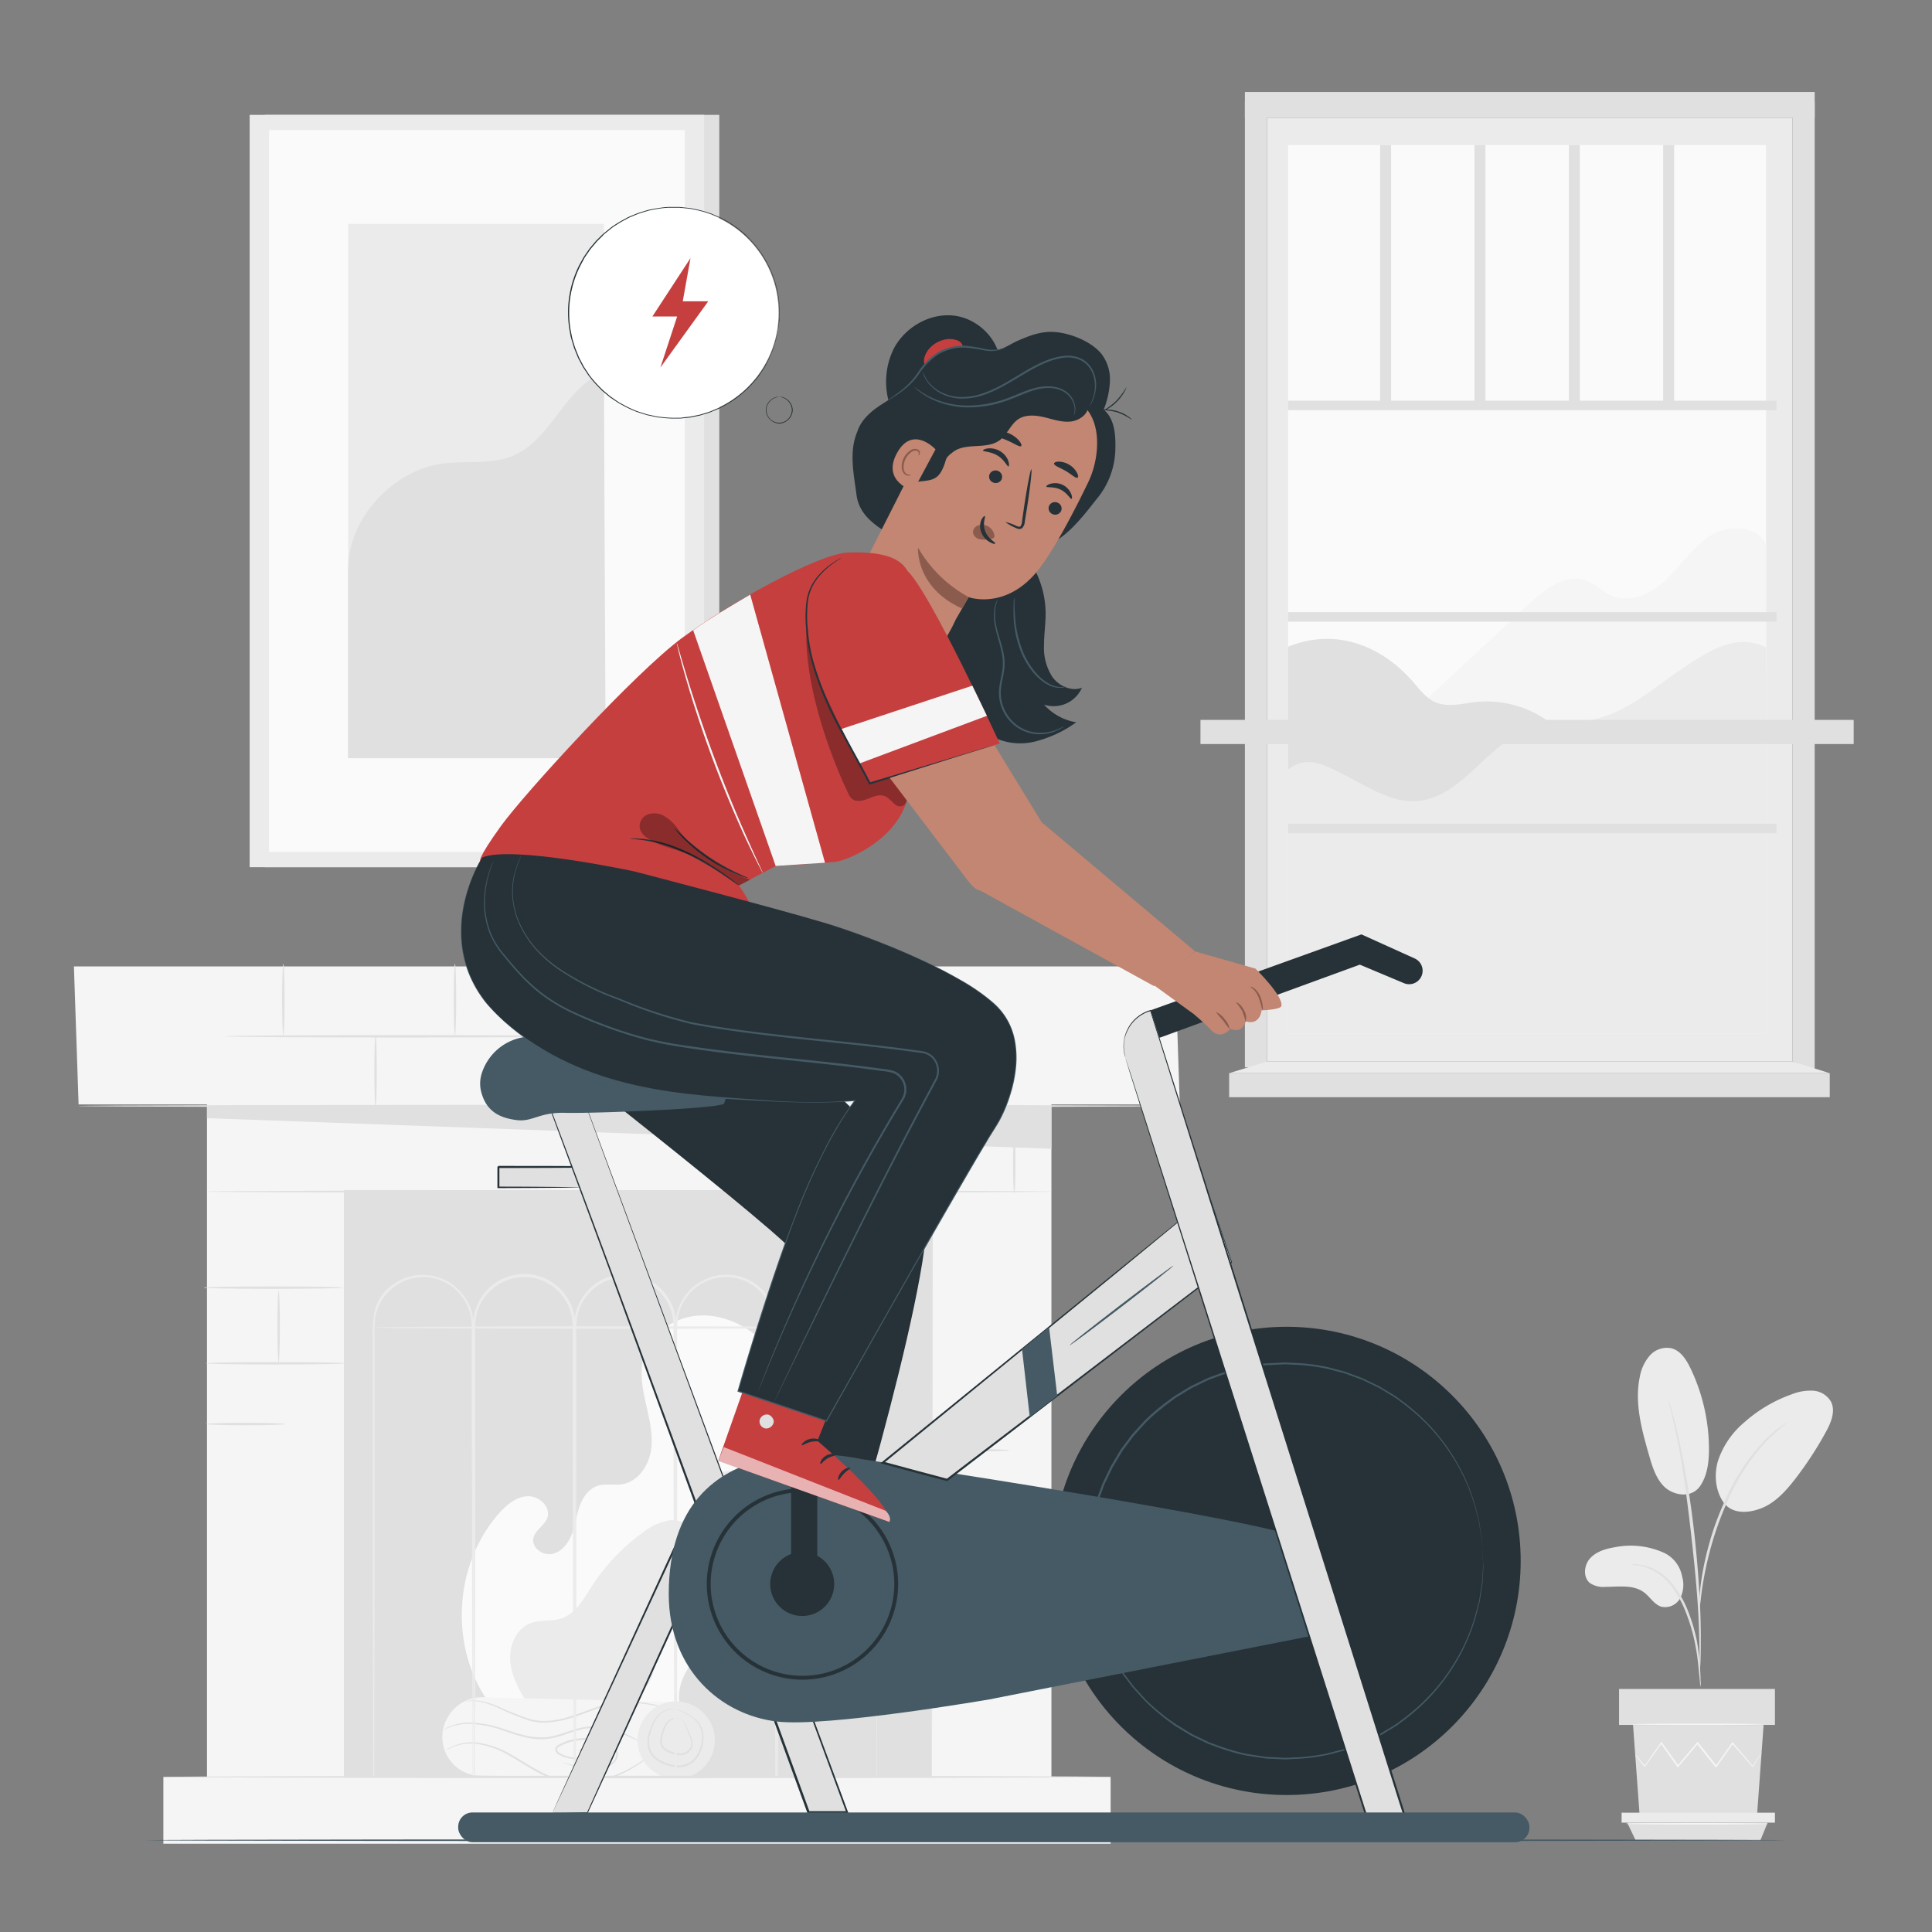 
<svg class="animated" id="freepik_stories-indoor-bike" xmlns="http://www.w3.org/2000/svg" xmlns:xlink="http://www.w3.org/1999/xlink" viewBox="0 0 500 500" version="1.1" xmlns:svgjs="http://svgjs.com/svgjs"><rect x="0" y="0" width="500" height="500" fill="#808080" stroke="none"/><g id="freepik--background-complete--inject-14" class="animable" style="transform-origin: 246.752px 250.48px;"><rect x="68.53" y="29.73" width="117.62" height="194.7" style="fill: rgb(224, 224, 224); transform-origin: 127.34px 127.08px;" id="eljsixrq9ni9" class="animable"></rect><rect x="64.61" y="29.73" width="117.62" height="194.7" style="fill: rgb(235, 235, 235); transform-origin: 123.42px 127.08px;" id="elqwsorn8zy3q" class="animable"></rect><rect x="69.62" y="33.67" width="107.61" height="186.8" style="fill: rgb(250, 250, 250); transform-origin: 123.425px 127.07px;" id="elwcg0gw047w" class="animable"></rect><rect x="90.11" y="57.95" width="66.17" height="138.26" style="fill: rgb(235, 235, 235); transform-origin: 123.195px 127.08px;" id="elegq0ekads2d" class="animable"></rect><path d="M90.11,147.28C90,134.36,101.57,121.76,114.36,120c6.09-.86,12.57.35,18.27-2,10.17-4.17,13.41-17.69,23.65-21.7l.46,99.93H90.11Z" style="fill: rgb(224, 224, 224); transform-origin: 123.425px 146.265px;" id="el4ws14nati2n" class="animable"></path><rect x="53.57" y="267.97" width="218.54" height="193.38" style="fill: rgb(245, 245, 245); transform-origin: 162.84px 364.66px;" id="el0wljp9qw7lo" class="animable"></rect><rect x="89.25" y="308.5" width="151.81" height="151.81" style="fill: rgb(224, 224, 224); transform-origin: 165.155px 384.405px;" id="eltse8jl7ciym" class="animable"></rect><path d="M241.07,460.31s0-.25,0-.72,0-1.18,0-2.1c0-1.85,0-4.59,0-8.15,0-7.14,0-17.58-.07-30.88,0-26.56-.08-64.48-.14-110l.28.27-151.8.05h0l.32-.32c0,55.59,0,107.69,0,151.81l-.28-.27,110,.14,30.88.07,8.15,0,2.1,0h.72l-.69,0h-2.07l-8.1,0-30.81.08-110.15.14H89v-.28c0-44.12,0-96.22,0-151.81v-.32h.34l151.8,0h.27v.28c-.05,45.56-.1,83.54-.14,110.14,0,13.26,0,23.69-.07,30.81,0,3.54,0,6.26,0,8.1,0,.91,0,1.6,0,2.07S241.07,460.31,241.07,460.31Z" style="fill: rgb(224, 224, 224); transform-origin: 165.205px 384.225px;" id="elzf8ow503g0i" class="animable"></path><path d="M125.86,439.66c-9.57-14.32-8.18-35,3.22-47.94,2-2.24,4.48-4.37,7.47-4.5s6.11,2.82,5.09,5.62c-.73,2-3.17,3.14-3.6,5.24-.5,2.43,2.36,4.56,4.79,4.09s4.2-2.68,5.11-5,1.21-4.82,2-7.17,2.32-4.66,4.68-5.45c2-.69,4.3-.09,6.43-.44,4-.66,6.75-4.62,7.4-8.61s-.35-8-1.24-12-1.7-8.07-.68-12c1.51-5.81,7.08-10.09,13-10.9s12.06,1.52,16.62,5.42,7.69,9.26,9.8,14.88a53.65,53.65,0,0,1-16.17,60.21c-3.46,2.84-7.3,5.28-10.21,8.68s-4.78,8.13-3.38,12.38" style="fill: rgb(250, 250, 250); transform-origin: 164.428px 391.305px;" id="el1kblr6yeplih" class="animable"></path><path d="M136.64,441.22c-2.06-3.48-4.17-7.1-4.57-11.12s1.43-8.57,5.21-10c2.54-1,5.46-.38,8-1.25,3.68-1.24,5.74-5,7.84-8.28a52.25,52.25,0,0,1,13.3-14,15.59,15.59,0,0,1,6.17-3,6.59,6.59,0,0,1,6.29,2c2.26,2.8.89,7.07-1.38,9.87s-5.35,5-6.91,8.23c-1.88,3.88-1.21,8.43-1,12.73s-.44,9.21-3.9,11.77c-1.43,1-3.19,1.57-4.66,2.56s-2.69,2.77-2.17,4.46" style="fill: rgb(235, 235, 235); transform-origin: 156.026px 419.303px;" id="el11wu7laqstob" class="animable"></path><path d="M185.52,382.16a4.13,4.13,0,1,0,.34-.36" style="fill: rgb(235, 235, 235); transform-origin: 188.687px 384.811px;" id="el29bwwm00lbn" class="animable"></path><g style="clip-path: url(&quot;#freepik--clip-path--inject-14&quot;); transform-origin: 145.755px 450.438px;" id="elca4hil4894t" class="animable"><path d="M125,439.24h0a10.21,10.21,0,0,0-8.88,4.77,10.08,10.08,0,0,0,2.94,14,9.75,9.75,0,0,0,5,1.52h0l49.89.59,3.1-19.61Z" style="fill: rgb(245, 245, 245); transform-origin: 145.755px 449.679px;" id="elm9b1285vidg" class="animable"></path><path d="M114.62,447.88a6.42,6.42,0,0,1,1.83-1.12,13.83,13.83,0,0,1,5.76-.92,28.36,28.36,0,0,1,8.48,1.73c1.55.5,3.16,1.05,4.87,1.47a17.87,17.87,0,0,0,5.35.58c3.7-.26,6.93-2.07,10.18-2.63a16.54,16.54,0,0,1,8.59.88,40.46,40.46,0,0,1,5.32,2.41c.61.32,1.08.58,1.39.76a2.55,2.55,0,0,1,.47.3,2.64,2.64,0,0,1-.51-.21l-1.43-.69a49,49,0,0,0-5.35-2.25,16.52,16.52,0,0,0-8.4-.77,37.06,37.06,0,0,0-4.85,1.44,21.23,21.23,0,0,1-5.38,1.23,17.71,17.71,0,0,1-5.49-.6c-1.73-.43-3.35-1-4.89-1.5a28.44,28.44,0,0,0-8.36-1.81,14.12,14.12,0,0,0-5.68.75A17.41,17.41,0,0,0,114.62,447.88Z" style="fill: rgb(224, 224, 224); transform-origin: 140.74px 448.58px;" id="elclo2uq7mdkk" class="animable"></path><path d="M149.26,453.1s.1-.08.32-.18a4,4,0,0,1,1-.28,4.48,4.48,0,0,1,3.75,1.27l.14.13-.18.1a10.44,10.44,0,0,1-8.57.46,5.87,5.87,0,0,1-1.21-.59,1.61,1.61,0,0,1-.8-1.27,1.52,1.52,0,0,1,.93-1.22,13,13,0,0,1,1.3-.63,14.39,14.39,0,0,1,11,.05,7.43,7.43,0,0,1,2.15,1.31,2.46,2.46,0,0,1,.8,2.32,3.58,3.58,0,0,1-1.32,1.92,6.32,6.32,0,0,1-1.93,1,10.48,10.48,0,0,1-3.79.48,19.71,19.71,0,0,1-5.36-1.16c-.61-.21-1.08-.39-1.4-.52s-.48-.19-.47-.21a3,3,0,0,1,.5.12l1.43.43a20.87,20.87,0,0,0,5.32,1,10.21,10.21,0,0,0,3.65-.52,5.92,5.92,0,0,0,1.79-.94,3.15,3.15,0,0,0,1.15-1.69,2,2,0,0,0-.69-1.9,7.07,7.07,0,0,0-2-1.2,13.94,13.94,0,0,0-10.63-.05c-.43.17-.85.39-1.25.59s-.71.5-.71.84a1.17,1.17,0,0,0,.6.9,5.86,5.86,0,0,0,1.12.56,10.28,10.28,0,0,0,8.28-.33l0,.23a4.41,4.41,0,0,0-3.53-1.32A7,7,0,0,0,149.26,453.1Z" style="fill: rgb(224, 224, 224); transform-origin: 151.822px 453.905px;" id="elvdbms6tyy" class="animable"></path><path d="M175.34,443.14c0,.05-.74-.28-2.11-.72a33.88,33.88,0,0,0-5.9-1.37,27.82,27.82,0,0,0-8.93.14c-3.33.57-6.72,2.23-10.49,3.39s-7.66,1.69-11,.69a71.49,71.49,0,0,1-8.37-3.45,26.51,26.51,0,0,0-3.25-1.16,14.5,14.5,0,0,0-2.56-.43l-.94,0c-.28,0-.51.05-.7.06a3.19,3.19,0,0,1-.58,0,2.21,2.21,0,0,1,.57-.12c.19,0,.42-.07.7-.1h1a13.54,13.54,0,0,1,2.62.35,25.21,25.21,0,0,1,3.31,1.11,79.19,79.19,0,0,0,8.35,3.33c3.25,1,7.06.47,10.76-.72s7.14-2.8,10.55-3.37a27.79,27.79,0,0,1,9.06,0,29.7,29.7,0,0,1,5.91,1.54c.68.25,1.19.46,1.54.63A3.25,3.25,0,0,1,175.34,443.14Z" style="fill: rgb(224, 224, 224); transform-origin: 147.925px 442.934px;" id="el9jjubz5daq6" class="animable"></path><path d="M169.62,453.28a3.43,3.43,0,0,1-.43.41c-.3.26-.75.63-1.34,1.09a37.36,37.36,0,0,1-5.3,3.48,28,28,0,0,1-8.88,3.07,21.08,21.08,0,0,1-11.4-1.19c-3.83-1.55-7-3.85-10.07-5.56a23.18,23.18,0,0,0-8.65-3.24,12.48,12.48,0,0,0-6.15.7,15.73,15.73,0,0,0-2.05,1.06,6.53,6.53,0,0,1,2-1.23,12.37,12.37,0,0,1,6.26-.87,23.38,23.38,0,0,1,8.84,3.19c3.1,1.71,6.28,4,10,5.51a21,21,0,0,0,11.15,1.2,28.42,28.42,0,0,0,8.79-2.94,42.29,42.29,0,0,0,5.35-3.33l1.39-1A2.11,2.11,0,0,1,169.62,453.28Z" style="fill: rgb(224, 224, 224); transform-origin: 142.485px 456.275px;" id="el7j4muk22gbc" class="animable"></path></g><path d="M180.12,441.78A10,10,0,1,1,166.55,445,9.85,9.85,0,0,1,180.12,441.78Z" style="fill: rgb(235, 235, 235); transform-origin: 174.99px 450.336px;" id="el4jbhzuossor" class="animable"></path><path d="M175,442.3a2.2,2.2,0,0,1,.45.13c.28.1.7.26,1.23.49s1.16.55,1.87,1a8.12,8.12,0,0,1,2.17,1.79,5.78,5.78,0,0,1,1.32,3.15,9.31,9.31,0,0,1-.48,3.89,7.28,7.28,0,0,1-2.47,3.56,6.14,6.14,0,0,1-4.53,1,10.57,10.57,0,0,1-4.36-1.6,5.53,5.53,0,0,1-2.52-3.51,8,8,0,0,1,.3-3.91,13.46,13.46,0,0,1,1.37-3.11,6,6,0,0,1,3.86-2.92,3.93,3.93,0,0,1,1.34-.05,1.32,1.32,0,0,1,.45.11,5.37,5.37,0,0,0-5.36,3,13.51,13.51,0,0,0-1.28,3.05,7.82,7.82,0,0,0-.25,3.71,5.08,5.08,0,0,0,2.35,3.21,10.16,10.16,0,0,0,4.16,1.52,5.71,5.71,0,0,0,4.19-.93,6.87,6.87,0,0,0,2.33-3.32,8.7,8.7,0,0,0,.5-3.71,5.49,5.49,0,0,0-1.18-3,8.08,8.08,0,0,0-2-1.77c-.68-.43-1.3-.76-1.81-1C175.54,442.57,174.94,442.34,175,442.3Z" style="fill: rgb(224, 224, 224); transform-origin: 174.82px 449.787px;" id="elx6dhneeayxh" class="animable"></path><path d="M175.91,445s.09-.07.29-.05a1.43,1.43,0,0,1,.68.48,4.11,4.11,0,0,1,.64,1.11l.69,1.52c.24.57.54,1.17.79,1.88a3.34,3.34,0,0,1,.06,2.42,3.2,3.2,0,0,1-2,1.73,4.87,4.87,0,0,1-2.85-.09,7.05,7.05,0,0,1-2.52-1.31,2.63,2.63,0,0,1-.76-1.2,3.35,3.35,0,0,1-.07-1.33,16.58,16.58,0,0,1,.59-2.29,6.75,6.75,0,0,1,.89-1.87,3.11,3.11,0,0,1,2.59-1.38,1.94,1.94,0,0,1,.8.21c.16.09.23.16.22.17a3.54,3.54,0,0,0-1-.19,3,3,0,0,0-2.31,1.39,11.45,11.45,0,0,0-1.32,4,2.28,2.28,0,0,0,.71,2.13,6.57,6.57,0,0,0,2.34,1.2,4.48,4.48,0,0,0,2.58.1,2.78,2.78,0,0,0,1.77-1.46,3,3,0,0,0,0-2.12c-.22-.67-.51-1.29-.73-1.86l-.63-1.55a4.18,4.18,0,0,0-.53-1.1c-.22-.27-.4-.46-.56-.5S175.92,445,175.91,445Z" style="fill: rgb(224, 224, 224); transform-origin: 175.041px 449.44px;" id="elq632ymxsykd" class="animable"></path><path d="M122.28,461.35s0-.28,0-.8,0-1.32,0-2.32c0-2.05,0-5,0-8.86,0-7.69-.06-18.78-.11-32.47s0-30-.09-48.06q0-6.78,0-13.88c0-2.37,0-4.76,0-7.17v-3.64a18,18,0,0,0-.26-3.6,13.38,13.38,0,0,0-1.23-3.39,13.73,13.73,0,0,0-2.17-2.93,14.4,14.4,0,0,0-2.93-2.2,12.52,12.52,0,0,0-7.19-1.45,13.59,13.59,0,0,0-3.64.91,13.81,13.81,0,0,0-3.22,2,13.38,13.38,0,0,0-2.51,2.85,12.58,12.58,0,0,0-1.76,4.39,24.44,24.44,0,0,0-.24,4.78V355q0,9.48,0,18.57c0,12.11,0,23.62,0,34.36,0,21.45-.07,39.77-.1,53.38l-.18-.18,19,.1,5.06,0,1.31,0,.46,0-.42,0-1.28,0-5,0-19,.1h-.18v-.18c0-13.61-.06-31.93-.1-53.38,0-10.74,0-22.25,0-34.36V355c0-3.16,0-6.36,0-9.57a25.41,25.41,0,0,1,.25-4.9A13.13,13.13,0,0,1,98.29,336a13.7,13.7,0,0,1,2.63-3,14.49,14.49,0,0,1,3.39-2.06,14,14,0,0,1,3.82-.95,14.54,14.54,0,0,1,3.9.2,14.12,14.12,0,0,1,3.65,1.33,14.26,14.26,0,0,1,3.08,2.31,14.1,14.1,0,0,1,2.27,3.07,14.43,14.43,0,0,1,1.3,3.57,18,18,0,0,1,.26,3.72V355q0,7.13,0,13.94c0,18.12-.06,34.45-.09,48.17s-.08,24.75-.1,32.42c0,3.8,0,6.76,0,8.79,0,1,0,1.74,0,2.27S122.28,461.35,122.28,461.35Z" style="fill: rgb(235, 235, 235); transform-origin: 109.537px 395.645px;" id="eltapczqn3hq" class="animable"></path><path d="M148.41,461.35s0-.28,0-.8,0-1.32,0-2.32c0-2.05,0-5,0-8.86,0-7.69-.07-18.78-.11-32.47s-.06-30-.09-48.06q0-6.78,0-13.88,0-3.56,0-7.17v-3.64a18,18,0,0,0-.26-3.6,14.19,14.19,0,0,0-1.23-3.39,13.73,13.73,0,0,0-2.17-2.93,14.4,14.4,0,0,0-2.93-2.2,12.57,12.57,0,0,0-7.2-1.45,13.43,13.43,0,0,0-3.63.91,13.6,13.6,0,0,0-3.22,2A13.38,13.38,0,0,0,125,336.3a12.8,12.8,0,0,0-1.77,4.39,24.45,24.45,0,0,0-.23,4.78V355q0,9.48,0,18.57c0,12.11,0,23.62,0,34.36,0,21.45-.08,39.77-.1,53.38l-.18-.18,18.94.1,5.07,0,1.31,0,.46,0-.42,0-1.29,0-5,0-19.05.1h-.18v-.18c0-13.61-.06-31.93-.1-53.38,0-10.74,0-22.25,0-34.36q0-9.08,0-18.57v-9.57a25.41,25.41,0,0,1,.25-4.9,13.11,13.11,0,0,1,1.85-4.61,14,14,0,0,1,2.64-3,14.64,14.64,0,0,1,3.38-2.06,14.17,14.17,0,0,1,3.82-.95,14.62,14.62,0,0,1,3.91.2,13.2,13.2,0,0,1,10.29,10.28,18.75,18.75,0,0,1,.27,3.72v3.66c0,2.42,0,4.82,0,7.19q0,7.13,0,13.94c0,18.12-.07,34.45-.09,48.17s-.08,24.75-.11,32.42c0,3.8,0,6.76,0,8.79,0,1,0,1.74,0,2.27S148.41,461.35,148.41,461.35Z" style="fill: rgb(235, 235, 235); transform-origin: 135.655px 395.525px;" id="eluwdax5uyf9i" class="animable"></path><path d="M174.54,461.35s0-.28,0-.8,0-1.32,0-2.32c0-2.05,0-5-.05-8.86,0-7.69-.06-18.78-.1-32.47s-.06-30-.09-48.06q0-6.78,0-13.88V344.15a18,18,0,0,0-.26-3.6,13.8,13.8,0,0,0-1.24-3.39,14,14,0,0,0-2.16-2.93,12.56,12.56,0,0,0-6.41-3.46,14,14,0,0,0-3.72-.19,13.43,13.43,0,0,0-3.63.91,13.67,13.67,0,0,0-3.23,2,13.33,13.33,0,0,0-2.5,2.85,12.41,12.41,0,0,0-1.77,4.39,24.45,24.45,0,0,0-.23,4.78c0,3.21,0,6.41,0,9.57v18.57c0,12.11,0,23.62,0,34.36,0,21.45-.08,39.77-.11,53.38l-.17-.18,18.94.1,5.07,0,1.31,0,.46,0-.43,0-1.28,0-5,0-19.05.1h-.18v-.18c0-13.61-.06-31.93-.1-53.38,0-10.74,0-22.25,0-34.36q0-9.08,0-18.57v-9.57a25.39,25.39,0,0,1,.24-4.9,13.13,13.13,0,0,1,1.86-4.61,14,14,0,0,1,2.63-3,14.7,14.7,0,0,1,3.39-2.06,14.17,14.17,0,0,1,3.82-.95,14.64,14.64,0,0,1,3.91.2,13.2,13.2,0,0,1,6.73,3.64,13.18,13.18,0,0,1,3.56,6.64,18.75,18.75,0,0,1,.27,3.72v3.66q0,3.63,0,7.19,0,7.13,0,13.94c0,18.12-.07,34.45-.1,48.17s-.07,24.75-.1,32.42c0,3.8,0,6.76,0,8.79,0,1,0,1.74,0,2.27S174.54,461.35,174.54,461.35Z" style="fill: rgb(235, 235, 235); transform-origin: 161.804px 395.595px;" id="elew7qh6b7wvn" class="animable"></path><path d="M200.66,461.35s0-.28,0-.8,0-1.32,0-2.32c0-2.05,0-5-.05-8.86,0-7.69-.06-18.78-.1-32.47s-.06-30-.1-48.06q0-6.78,0-13.88,0-3.56,0-7.17v-3.64a18,18,0,0,0-.26-3.6,13.38,13.38,0,0,0-1.23-3.39,14,14,0,0,0-2.16-2.93,14.46,14.46,0,0,0-2.94-2.2,12.52,12.52,0,0,0-7.19-1.45,13.59,13.59,0,0,0-3.64.91,13.81,13.81,0,0,0-3.22,2,13.06,13.06,0,0,0-2.5,2.85,12.41,12.41,0,0,0-1.77,4.39,25.24,25.24,0,0,0-.24,4.78V355q0,9.48,0,18.57c0,12.11,0,23.62,0,34.36,0,21.45-.07,39.77-.1,53.38l-.18-.18,19,.1,5.06,0,1.32,0,.45,0-.42,0-1.28,0-5,0-19.05.1h-.17v-.18c0-13.61-.07-31.93-.11-53.38,0-10.74,0-22.25,0-34.36V345.47a24.62,24.62,0,0,1,.24-4.9,13.13,13.13,0,0,1,1.86-4.61,13.7,13.7,0,0,1,2.63-3,14.49,14.49,0,0,1,3.39-2.06,14,14,0,0,1,3.82-.95,14.54,14.54,0,0,1,3.9.2,14.12,14.12,0,0,1,3.65,1.33,14.26,14.26,0,0,1,3.08,2.31,14.48,14.48,0,0,1,2.28,3.07,14.82,14.82,0,0,1,1.29,3.57,18,18,0,0,1,.26,3.72V355q0,7.13,0,13.94c0,18.12-.06,34.45-.09,48.17s-.08,24.75-.1,32.42c0,3.8,0,6.76,0,8.79,0,1,0,1.74,0,2.27S200.66,461.35,200.66,461.35Z" style="fill: rgb(235, 235, 235); transform-origin: 187.969px 395.625px;" id="el28u7pod3z0o" class="animable"></path><path d="M226.79,461.35s0-.28,0-.8,0-1.32,0-2.32c0-2.05,0-5,0-8.86,0-7.69-.06-18.78-.11-32.47s-.05-30-.09-48.06q0-6.78,0-13.88c0-2.37,0-4.76,0-7.17v-3.64a18,18,0,0,0-.26-3.6,12.57,12.57,0,0,0-3.4-6.32,14.4,14.4,0,0,0-2.93-2.2,12.52,12.52,0,0,0-7.19-1.45,13.59,13.59,0,0,0-3.64.91,13.81,13.81,0,0,0-3.22,2,13.38,13.38,0,0,0-2.51,2.85,12.58,12.58,0,0,0-1.76,4.39,23.69,23.69,0,0,0-.24,4.78V355q0,9.48,0,18.57c0,12.11,0,23.62,0,34.36,0,21.45-.07,39.77-.1,53.38l-.18-.18,19,.1,5.06,0,1.31,0,.46,0-.42,0-1.28,0-5,0-19.05.1h-.18v-.18c0-13.61-.06-31.93-.1-53.38,0-10.74,0-22.25,0-34.36q0-9.08,0-18.57v-9.57a25.41,25.41,0,0,1,.25-4.9A13.13,13.13,0,0,1,202.8,336a13.7,13.7,0,0,1,2.63-3,14.49,14.49,0,0,1,3.39-2.06,14,14,0,0,1,3.82-.95,14.54,14.54,0,0,1,3.9.2,14.12,14.12,0,0,1,3.65,1.33,14.26,14.26,0,0,1,3.08,2.31,13.18,13.18,0,0,1,3.56,6.64,18,18,0,0,1,.27,3.72V355q0,7.13,0,13.94c0,18.12-.06,34.45-.09,48.17s-.08,24.75-.1,32.42c0,3.8,0,6.76,0,8.79,0,1,0,1.74,0,2.27S226.79,461.35,226.79,461.35Z" style="fill: rgb(235, 235, 235); transform-origin: 214.021px 395.645px;" id="eltdptmzb7p98" class="animable"></path><path d="M226.79,343.57c0,.18-29,.32-64.86.32s-64.88-.14-64.88-.32,29-.32,64.88-.32S226.79,343.4,226.79,343.57Z" style="fill: rgb(235, 235, 235); transform-origin: 161.92px 343.57px;" id="elekbk5qcpu9v" class="animable"></path><polygon points="305.33 285.83 20.34 285.83 19.13 250.1 304.13 250.1 305.33 285.83" style="fill: rgb(245, 245, 245); transform-origin: 162.23px 267.965px;" id="elom4l3han3rb" class="animable"></polygon><polygon points="53.57 289.38 272.1 297.3 272.1 286.24 53.57 286.24 53.57 289.38" style="fill: rgb(224, 224, 224); transform-origin: 162.835px 291.77px;" id="ell8sb6naw80h" class="animable"></polygon><path d="M305.79,286.24c0,.18-63.93.32-142.78.32s-142.78-.14-142.78-.32,63.91-.32,142.78-.32S305.79,286.07,305.79,286.24Z" style="fill: rgb(224, 224, 224); transform-origin: 163.01px 286.24px;" id="elx7ydq6ezsg" class="animable"></path><path d="M89.25,352.82c0,.17-8,.31-18,.31s-18-.14-18-.31,8-.32,18-.32S89.25,352.64,89.25,352.82Z" style="fill: rgb(224, 224, 224); transform-origin: 71.25px 352.815px;" id="elsi3g7mw7p1j" class="animable"></path><path d="M73.77,368.54c0,.18-4.57.32-10.22.32s-10.21-.14-10.21-.32,4.57-.32,10.21-.32S73.77,368.37,73.77,368.54Z" style="fill: rgb(224, 224, 224); transform-origin: 63.555px 368.54px;" id="elnntlfzldy3p" class="animable"></path><path d="M261.23,375.33c0,.17-4.58.31-10.22.31s-10.21-.14-10.21-.31S245.37,375,251,375,261.23,375.15,261.23,375.33Z" style="fill: rgb(224, 224, 224); transform-origin: 251.015px 375.32px;" id="elpxosdb8xwjd" class="animable"></path><path d="M88.72,333.24c0,.17-8,.32-18,.32s-18-.15-18-.32,8-.32,18-.32S88.72,333.06,88.72,333.24Z" style="fill: rgb(224, 224, 224); transform-origin: 70.72px 333.24px;" id="elxhnkql1kzo" class="animable"></path><path d="M72.11,352.55c-.18,0-.32-4.15-.32-9.25s.14-9.26.32-9.26.32,4.14.32,9.26S72.29,352.55,72.11,352.55Z" style="fill: rgb(224, 224, 224); transform-origin: 72.11px 343.295px;" id="el73w6bqe2cu7" class="animable"></path><path d="M272.1,391.62c0,.17-6.91.32-15.43.32s-15.43-.15-15.43-.32,6.91-.32,15.43-.32S272.1,391.44,272.1,391.62Z" style="fill: rgb(224, 224, 224); transform-origin: 256.67px 391.62px;" id="elnnpcg8ltudj" class="animable"></path><path d="M264.94,407.88c-.18,0-.32-3.64-.32-8.13s.14-8.13.32-8.13.32,3.64.32,8.13S265.12,407.88,264.94,407.88Z" style="fill: rgb(224, 224, 224); transform-origin: 264.94px 399.75px;" id="elb87glvwi1b5" class="animable"></path><path d="M269.88,407.88c0,.18-6.45.32-14.41.32s-14.41-.14-14.41-.32,6.45-.31,14.41-.31S269.88,407.71,269.88,407.88Z" style="fill: rgb(224, 224, 224); transform-origin: 255.47px 407.885px;" id="el5444h7zm07k" class="animable"></path><path d="M272.1,308.38c0,.18-49,.32-109.37.32s-109.39-.14-109.39-.32,49-.32,109.39-.32S272.1,308.2,272.1,308.38Z" style="fill: rgb(224, 224, 224); transform-origin: 162.72px 308.38px;" id="elvpsjhygo6xs" class="animable"></path><path d="M272.1,293.8c0,.17-12.4.32-27.69.32s-27.7-.15-27.7-.32,12.4-.32,27.7-.32S272.1,293.62,272.1,293.8Z" style="fill: rgb(224, 224, 224); transform-origin: 244.405px 293.8px;" id="el8lcdkk0snt" class="animable"></path><path d="M228.89,308.87c-.18,0-.32-3.36-.32-7.52s.14-7.52.32-7.52.32,3.37.32,7.52S229.07,308.87,228.89,308.87Z" style="fill: rgb(224, 224, 224); transform-origin: 228.89px 301.35px;" id="elcgvfj8ju028" class="animable"></path><path d="M262.49,308.87c-.18,0-.32-3.36-.32-7.52s.14-7.52.32-7.52.32,3.37.32,7.52S262.67,308.87,262.49,308.87Z" style="fill: rgb(224, 224, 224); transform-origin: 262.49px 301.35px;" id="el483rce35zxy" class="animable"></path><rect x="42.28" y="459.87" width="245.15" height="17.28" style="fill: rgb(245, 245, 245); transform-origin: 164.855px 468.51px;" id="elqbe0to6z98o" class="animable"></rect><path d="M148.76,268.19c0,.18-20.27.32-45.26.32s-45.27-.14-45.27-.32,20.27-.31,45.27-.31S148.76,268,148.76,268.19Z" style="fill: rgb(224, 224, 224); transform-origin: 103.495px 268.195px;" id="ela88wgo6npcb" class="animable"></path><path d="M117.74,267.93c-.18,0-.32-4.15-.32-9.26s.14-9.25.32-9.25.32,4.14.32,9.25S117.91,267.93,117.74,267.93Z" style="fill: rgb(224, 224, 224); transform-origin: 117.74px 258.675px;" id="eleq1834raanq" class="animable"></path><path d="M97.2,286.41c-.18,0-.32-4.14-.32-9.25s.14-9.25.32-9.25.31,4.14.31,9.25S97.37,286.41,97.2,286.41Z" style="fill: rgb(224, 224, 224); transform-origin: 97.195px 277.16px;" id="el8twpbih0mwm" class="animable"></path><path d="M163,269.16c-.18,0-.32-4.14-.32-9.25s.14-9.25.32-9.25.32,4.14.32,9.25S163.18,269.16,163,269.16Z" style="fill: rgb(224, 224, 224); transform-origin: 163px 259.91px;" id="el6r0vbcq45r8" class="animable"></path><path d="M141,286.41c-.18,0-.32-4.14-.32-9.25s.14-9.25.32-9.25.32,4.14.32,9.25S141.18,286.41,141,286.41Z" style="fill: rgb(224, 224, 224); transform-origin: 141px 277.16px;" id="elbe9vl1ils1u" class="animable"></path><path d="M73.33,267.93c-.17,0-.32-4.15-.32-9.26s.15-9.25.32-9.25.32,4.14.32,9.25S73.51,267.93,73.33,267.93Z" style="fill: rgb(224, 224, 224); transform-origin: 73.33px 258.675px;" id="elt8jg2bkrr4r" class="animable"></path><path d="M287.43,459.87c0,.17-54.89.32-122.6.32S42.22,460,42.22,459.87s54.89-.32,122.61-.32S287.43,459.69,287.43,459.87Z" style="fill: rgb(224, 224, 224); transform-origin: 164.825px 459.87px;" id="ele6k7wbqim9b" class="animable"></path><path d="M430.93,402a20.94,20.94,0,0,0-13-1.58c-2.35.39-4.8,1.1-6.4,2.86s-1.91,4.88-.07,6.4a6.14,6.14,0,0,0,4,1c3.43,0,7.23-.65,10,1.42,1.57,1.17,2.61,3.13,4.48,3.71a4.42,4.42,0,0,0,4.86-2.16,7.58,7.58,0,0,0,.55-5.58A8.52,8.52,0,0,0,430.93,402Z" style="fill: rgb(235, 235, 235); transform-origin: 422.924px 407.969px;" id="el1ngatuqo5r7" class="animable"></path><path d="M440,384.57c-2.41,3.45-7.1,2.31-9.27.2s-3.09-5.15-3.93-8.06c-1.91-6.64-3.84-13.6-2.42-20.37a11.38,11.38,0,0,1,2.6-5.54,5.92,5.92,0,0,1,5.61-1.86c2.36.62,3.83,2.94,4.89,5.14a48.53,48.53,0,0,1,4.8,20.84c0,3.36-.38,6.88-2.28,9.65" style="fill: rgb(235, 235, 235); transform-origin: 433.085px 367.794px;" id="elp1hwbeuior" class="animable"></path><path d="M446.59,389.52c-2.62-3.11-3.12-7.65-1.95-11.54a22.24,22.24,0,0,1,6.83-9.92,37,37,0,0,1,12.24-7.22,13.05,13.05,0,0,1,5.5-.93,5.78,5.78,0,0,1,4.62,2.79c1.29,2.46.05,5.44-1.28,7.87a92.52,92.52,0,0,1-8,12.24c-2.41,3.1-5.17,6.17-8.84,7.57s-7.48,1.24-9.43-1.31" style="fill: rgb(235, 235, 235); transform-origin: 459.209px 375.577px;" id="elww1uf9lp8f" class="animable"></path><path d="M440.13,436.55a7.17,7.17,0,0,1-.22-1.57c-.11-1.14-.25-2.57-.42-4.27a61.76,61.76,0,0,0-1-6.27,47.54,47.54,0,0,0-2.28-7.39,27.39,27.39,0,0,0-3.77-6.7,14.3,14.3,0,0,0-4.78-4,13.27,13.27,0,0,0-4-1.25,6.69,6.69,0,0,1-1.56-.23,7.79,7.79,0,0,1,1.59,0A12.13,12.13,0,0,1,427.9,406a14,14,0,0,1,5,4,26.46,26.46,0,0,1,3.91,6.82,45.68,45.68,0,0,1,2.27,7.52,53.21,53.21,0,0,1,.83,6.35c.13,1.81.19,3.28.21,4.3A8.13,8.13,0,0,1,440.13,436.55Z" style="fill: rgb(224, 224, 224); transform-origin: 431.131px 420.69px;" id="ely9o10np8znk" class="animable"></path><path d="M439.83,433.26a3.74,3.74,0,0,1,0-.73c0-.54,0-1.23,0-2.07,0-1.81,0-4.42-.1-7.64-.16-6.44-.71-13.38-1.78-23.15-1-9.2-2.38-19.9-3.82-26.85-.3-1.58-.61-3-.91-4.25s-.51-2.33-.74-3.2l-.49-2a3.76,3.76,0,0,1-.13-.72,2.6,2.6,0,0,1,.26.68c.16.52.35,1.18.6,2s.54,1.94.85,3.18.67,2.66,1,4.24a236.32,236.32,0,0,1,4,24.92c1.07,9.79,1.56,18.71,1.6,25.17,0,3.23,0,5.85-.11,7.65-.05.85-.1,1.53-.13,2.08A2.33,2.33,0,0,1,439.83,433.26Z" style="fill: rgb(224, 224, 224); transform-origin: 436.015px 397.955px;" id="el5jx6vnqsg5y" class="animable"></path><path d="M439.79,416.05a13.83,13.83,0,0,1,0-2.17c.08-1.39.27-3.41.66-5.88a79.45,79.45,0,0,1,1.91-8.56A71.3,71.3,0,0,1,446,389.3a54.18,54.18,0,0,1,10.52-16.38,27.71,27.71,0,0,1,2.48-2.3c.38-.32.71-.64,1.06-.89l1-.67a15.22,15.22,0,0,1,1.82-1.17,67.57,67.57,0,0,0-6,5.35,56.86,56.86,0,0,0-10.25,16.32,78.55,78.55,0,0,0-3.6,10,86.81,86.81,0,0,0-2,8.48c-.45,2.45-.71,4.44-.86,5.82A14.09,14.09,0,0,1,439.79,416.05Z" style="fill: rgb(224, 224, 224); transform-origin: 451.314px 391.97px;" id="ellj1iyn3poxq" class="animable"></path><polygon points="456.42 446.41 454.7 470.03 424.35 470.03 422.63 446.41 456.42 446.41" style="fill: rgb(224, 224, 224); transform-origin: 439.525px 458.22px;" id="el01m2pftra5ff" class="animable"></polygon><rect x="419.01" y="437.1" width="40.34" height="9.31" style="fill: rgb(224, 224, 224); transform-origin: 439.18px 441.755px;" id="els4c216d5grs" class="animable"></rect><polygon points="459.35 469.12 459.35 471.7 457.46 471.7 419.67 471.7 419.67 469.12 459.35 469.12" style="fill: rgb(235, 235, 235); transform-origin: 439.51px 470.41px;" id="elhrvko6e25f" class="animable"></polygon><polygon points="455.6 476.25 457.46 471.7 421.12 471.7 423.29 476.25 455.6 476.25" style="fill: rgb(224, 224, 224); transform-origin: 439.29px 473.975px;" id="elpjo8bl2xzdh" class="animable"></polygon><path d="M423.19,454.13l.14.21.46.6,1.76,2.27.08.1.08-.11,4.34-6h-.25l4.28,6.06.13.19.15-.18,5.07-6h-.29l.28.35,4.53,5.69.15.19.14-.2,4.28-6.05h-.25l5.27,6,.09.11.08-.12c.69-1.17,1.24-2.1,1.65-2.77l.42-.74a1.56,1.56,0,0,0,.13-.26s-.07.07-.18.23l-.47.71-1.73,2.72h.17L448.51,451l-.13-.15-.12.16L444,457h.29l-4.53-5.69-.27-.35-.15-.18-.15.17-5.05,6h.28l-4.32-6-.12-.18-.13.18-4.25,6.07h.16c-.78-.92-1.4-1.66-1.84-2.2l-.5-.57Q423.21,454.12,423.19,454.13Z" style="fill: rgb(245, 245, 245); transform-origin: 439.55px 454.135px;" id="elo69ar8ami5s" class="animable"></path><path d="M422.21,446.25c0,.1,7.6.19,17,.19s17-.09,17-.19-7.6-.19-17-.19S422.21,446.15,422.21,446.25Z" style="fill: rgb(245, 245, 245); transform-origin: 439.21px 446.25px;" id="elv8r519clnz" class="animable"></path><path d="M420.67,472c0,.1,8.27.19,18.46.19s18.45-.09,18.45-.19-8.26-.19-18.45-.19S420.67,471.85,420.67,472Z" style="fill: rgb(245, 245, 245); transform-origin: 439.125px 472px;" id="elx5y9r93u4q" class="animable"></path><rect x="327.93" y="30.47" width="135.96" height="244.25" style="fill: rgb(235, 235, 235); transform-origin: 395.91px 152.595px;" id="elcxprmw5cop5" class="animable"></rect><rect x="333.36" y="37.55" width="123.7" height="229.89" style="fill: rgb(250, 250, 250); transform-origin: 395.21px 152.495px;" id="elagm9pjpo7x" class="animable"></rect><polygon points="469.64 276.92 463.89 274.72 463.89 26.33 469.64 26.33 469.64 276.92" style="fill: rgb(224, 224, 224); transform-origin: 466.765px 151.625px;" id="eln6t67h9sai" class="animable"></polygon><path d="M363.68,186.05l32.13-29.86c4.07-3.78,9.39-7.86,14.62-6,2.52.9,4.42,3.05,6.89,4.08,4.93,2,10.56-.91,14.35-4.68s6.79-8.47,11.38-11.2,11.73-2.38,14,2.46v32.5l-46.69,20Z" style="fill: rgb(245, 245, 245); transform-origin: 410.365px 165.016px;" id="el6pumo5wh56v" class="animable"></path><path d="M333.36,167.37c11.84-4.82,23.65-.72,32.12,8.85,1.79,2,3.41,4.34,5.86,5.45,3.32,1.51,7.15.38,10.77,0A27.09,27.09,0,0,1,407.59,194l-39.52,19.44-34.71-.25Z" style="fill: rgb(224, 224, 224); transform-origin: 370.475px 189.391px;" id="el8od8c7iyqyj" class="animable"></path><path d="M457.06,167.53c-7.8-3.76-14.66.79-21.86,5.61s-13.87,11-22.31,12.94c-5.64,1.3-11.68.58-17.13,2.52-11.1,4-17.53,18.06-29.29,18.73-6.39.36-12.12-3.51-17.83-6.41s-10.2-5.67-15.28-1.78v68.3h123.7Z" style="fill: rgb(235, 235, 235); transform-origin: 395.21px 216.791px;" id="elwcye8m8t49r" class="animable"></path><rect x="333.36" y="103.69" width="126.38" height="2.45" style="fill: rgb(224, 224, 224); transform-origin: 396.55px 104.915px;" id="elj2p98r2aud" class="animable"></rect><rect x="333.36" y="158.43" width="126.38" height="2.45" style="fill: rgb(224, 224, 224); transform-origin: 396.55px 159.655px;" id="el27xu4x7lfx4h" class="animable"></rect><rect x="333.36" y="213.18" width="126.38" height="2.45" style="fill: rgb(224, 224, 224); transform-origin: 396.55px 214.405px;" id="eloiim8aeo26" class="animable"></rect><g id="elhaa2z4rfij"><rect x="310.68" y="186.31" width="169.05" height="6.25" style="fill: rgb(224, 224, 224); transform-origin: 395.205px 189.435px; transform: rotate(-90deg);" class="animable"></rect></g><rect x="357.18" y="37.55" width="2.83" height="67.36" style="fill: rgb(224, 224, 224); transform-origin: 358.595px 71.23px;" id="elq3j0mc2n9qj" class="animable"></rect><rect x="381.6" y="37.55" width="2.83" height="67.36" style="fill: rgb(224, 224, 224); transform-origin: 383.015px 71.23px;" id="eltyg4m5uowx" class="animable"></rect><rect x="406.02" y="37.55" width="2.83" height="67.36" style="fill: rgb(224, 224, 224); transform-origin: 407.435px 71.23px;" id="el4cn828b406c" class="animable"></rect><rect x="430.43" y="37.55" width="2.83" height="67.36" style="fill: rgb(224, 224, 224); transform-origin: 431.845px 71.23px;" id="elwwlczai624l" class="animable"></rect><rect x="322.18" y="26.33" width="5.75" height="249.9" style="fill: rgb(224, 224, 224); transform-origin: 325.055px 151.28px;" id="el7gvudylzna6" class="animable"></rect><rect x="322.18" y="23.81" width="147.46" height="6.66" style="fill: rgb(224, 224, 224); transform-origin: 395.91px 27.14px;" id="elohwozzxg07" class="animable"></rect><rect x="318.1" y="277.74" width="155.44" height="6.21" style="fill: rgb(224, 224, 224); transform-origin: 395.82px 280.845px;" id="el76b5ws62qvq" class="animable"></rect><polygon points="463.89 274.72 473.53 277.74 318.1 277.74 327.93 274.72 463.89 274.72" style="fill: rgb(235, 235, 235); transform-origin: 395.815px 276.23px;" id="elbj2phjgweqf" class="animable"></polygon></g><g id="freepik--Floor--inject-14" class="animable" style="transform-origin: 250px 476.255px;"><path d="M462.51,476.24c0,.15-95.15.27-212.5.27s-212.52-.12-212.52-.27S132.62,476,250,476,462.51,476.1,462.51,476.24Z" style="fill: rgb(69, 90, 100); transform-origin: 250px 476.255px;" id="elkcpltb4frhd" class="animable"></path></g><g id="freepik--speech-bubble--inject-14" class="animable" style="transform-origin: 174.38px 80.96px;"><g id="el6z0qb7w8l63"><circle cx="174.38" cy="80.96" r="27.13" style="fill: rgb(255, 255, 255); transform-origin: 174.38px 80.96px; transform: rotate(-17.5deg);" class="animable"></circle></g><path d="M201.55,102.72a6.17,6.17,0,0,0-.79.18,3.57,3.57,0,0,0-1.75,1.28,3.54,3.54,0,0,0-.61,1.36,3.07,3.07,0,0,0,.17,1.68,3.25,3.25,0,0,0,6.1.1,3,3,0,0,0,.22-1.68,3.35,3.35,0,0,0-.56-1.38,3.59,3.59,0,0,0-1.7-1.33c-.5-.18-.79-.18-.79-.21s.07,0,.21,0l.26,0a2,2,0,0,1,.35.09,3.5,3.5,0,0,1,1.81,1.32,3.43,3.43,0,0,1,.63,1.45,3.08,3.08,0,0,1-.22,1.8,3.61,3.61,0,0,1-1.25,1.56,3.4,3.4,0,0,1-2,.67,3.5,3.5,0,0,1-2-.73,3.79,3.79,0,0,1-1.2-1.6,3.08,3.08,0,0,1-.16-1.81,3.65,3.65,0,0,1,.67-1.43,3.49,3.49,0,0,1,1.86-1.26,2.85,2.85,0,0,1,.35-.08,1.19,1.19,0,0,1,.25,0C201.48,102.7,201.55,102.71,201.55,102.72Z" style="fill: rgb(38, 50, 56); transform-origin: 201.675px 106.152px;" id="elkfo4l5xxia" class="animable"></path><path d="M201.44,85.13s0-.15,0-.45.07-.73.12-1.29c0-.29.06-.6.09-1s0-.74,0-1.16,0-.87,0-1.35a4.72,4.72,0,0,0,0-.74c0-.25,0-.51-.08-.78a26.18,26.18,0,0,0-1.88-7.64,27.27,27.27,0,0,0-5.67-8.7l-1-1c-.36-.33-.76-.65-1.14-1l-.59-.5a5.79,5.79,0,0,0-.61-.47l-1.29-.88-.66-.45-.71-.39-1.42-.78c-.49-.25-1-.44-1.52-.67l-.78-.33a3.2,3.2,0,0,0-.39-.16l-.41-.13a25.21,25.21,0,0,0-3.34-.92c-.57-.11-1.15-.26-1.74-.34l-1.79-.18c-.31,0-.61-.08-.91-.08h-.92c-.61,0-1.23,0-1.86,0a28.42,28.42,0,0,0-3.74.5l-.95.19-.47.1-.46.14-1.87.57c-.61.22-1.21.5-1.83.74-.3.14-.62.24-.91.4l-.88.47A30.15,30.15,0,0,0,158.34,59l-1.6,1.3-.41.32L156,61l-.74.73-.75.74-.67.8-.68.8-.34.41c-.11.14-.2.29-.3.43l-1.21,1.76-1,1.88a27,27,0,0,0-2.61,17l.42,2.1c.21.68.41,1.36.62,2l.16.5.2.49.4,1,.41,1,.49.92.49.92.24.45.29.44L152.48,97a30.1,30.1,0,0,0,2.65,3.07l.7.71a9.19,9.19,0,0,0,.75.65c.51.42,1,.87,1.52,1.26l1.61,1.11.4.27c.13.09.28.16.42.24l.84.46a28.85,28.85,0,0,0,3.43,1.61c.58.22,1.18.38,1.76.57l.88.28c.29.08.59.13.89.19l1.76.37c.59.1,1.18.13,1.77.2a25.14,25.14,0,0,0,3.46.13h.43a3,3,0,0,0,.42,0L177,108c.55-.06,1.11-.09,1.65-.18l1.6-.32.78-.15.77-.23,1.5-.46a4.41,4.41,0,0,0,.72-.26l.71-.3c.46-.19.93-.37,1.38-.58l1.3-.69a27.17,27.17,0,0,0,8-6.58c.25-.3.5-.58.73-.87l.62-.9.6-.87c.09-.14.2-.28.28-.42l.24-.44.92-1.65c.28-.54.48-1.07.7-1.57l.31-.72a5.57,5.57,0,0,0,.27-.7l.41-1.28c.12-.4.25-.76.34-1.1s.14-.66.2-.94c.12-.55.21-1,.28-1.27s.1-.43.1-.43,0,.15-.08.43l-.25,1.28-.19.94c-.08.34-.21.71-.33,1.11s-.26.83-.4,1.29a4,4,0,0,1-.26.7l-.31.73c-.22.5-.42,1-.69,1.58L198,94.85l-.24.44c-.09.15-.19.29-.29.43l-.59.87-.62.91c-.23.29-.48.58-.73.88A27.21,27.21,0,0,1,187.5,105l-1.3.7c-.45.21-.92.39-1.39.59l-.71.29a4.93,4.93,0,0,1-.73.27l-1.51.47-.77.23-.79.16-1.61.32c-.55.1-1.11.12-1.67.19l-.84.08a3,3,0,0,1-.42,0h-.43a25.56,25.56,0,0,1-3.49-.12c-.59-.07-1.19-.1-1.78-.2l-1.78-.37c-.3-.07-.61-.11-.9-.2l-.88-.27c-.59-.19-1.2-.36-1.79-.58a29.87,29.87,0,0,1-3.45-1.61l-.85-.47c-.14-.08-.29-.15-.43-.24l-.4-.27L158,102.92c-.53-.4-1-.84-1.54-1.26-.25-.23-.52-.42-.76-.66l-.7-.72a30.61,30.61,0,0,1-2.68-3.09l-1.15-1.73-.29-.44-.25-.46-.49-.93-.5-.93-.41-1-.4-1-.21-.49-.16-.51c-.2-.68-.41-1.37-.62-2.06s-.29-1.41-.43-2.12A27.22,27.22,0,0,1,150,68.43l1.05-1.89c.4-.6.81-1.19,1.21-1.77.11-.15.2-.3.31-.44l.34-.41.69-.82.68-.8.75-.74.75-.74.38-.36.41-.33,1.61-1.3a29.32,29.32,0,0,1,3.48-2.14l.89-.48c.3-.16.62-.26.93-.4.61-.25,1.22-.52,1.84-.74l1.89-.58.46-.14.48-.1,1-.19a29,29,0,0,1,3.78-.5c.63,0,1.25,0,1.87,0h.93c.31,0,.61.06.91.09l1.81.18c.6.09,1.18.24,1.76.35a26,26,0,0,1,3.36.93l.41.13.4.16.78.34c.51.23,1,.42,1.53.68l1.43.79.71.39.67.45c.43.31.87.6,1.3.9a5.59,5.59,0,0,1,.61.48l.59.49c.38.33.78.65,1.15,1l1,1.06a27.07,27.07,0,0,1,5.67,8.77,26,26,0,0,1,1.85,7.68c0,.27.05.53.07.79a4.65,4.65,0,0,1,0,.74c0,.48,0,.93,0,1.35s0,.81,0,1.16-.08.67-.11,1c-.06.57-.11,1-.14,1.3Z" style="fill: rgb(38, 50, 56); transform-origin: 174.38px 80.937px;" id="elmaxjilt4c5" class="animable"></path><polygon points="178.7 66.8 168.84 81.9 175.25 81.9 170.91 95.12 183.3 77.97 176.7 77.97 178.7 66.8" style="fill: rgb(197, 63, 63); transform-origin: 176.07px 80.96px;" id="eln5z7l02llcc" class="animable"></polygon></g><g id="freepik--Character--inject-14" class="animable" style="transform-origin: 262.355px 279.362px;"><path d="M132.49,264.63s73.41,57.28,73.28,60-4.67,8.2-7.18,16.33-2.31,70.65-2.31,70.65l21-1s27.32-89.22,22-101.28-48.07-50-48.92-50.94S132.49,264.63,132.49,264.63Z" style="fill: rgb(38, 50, 56); transform-origin: 186.229px 334.958px;" id="ely0odwktdq6o" class="animable"></path><g id="elv8zqqqu7gtb"><circle cx="332.96" cy="403.96" r="60.59" style="fill: rgb(38, 50, 56); transform-origin: 332.96px 403.96px; transform: rotate(-76.36deg);" class="animable"></circle></g><path d="M383.84,404s0-.28-.07-.82-.08-1.38-.14-2.43c0-.54-.07-1.13-.11-1.79s-.2-1.37-.32-2.14l-.39-2.49a8.48,8.48,0,0,0-.29-1.36l-.38-1.43a48.49,48.49,0,0,0-5.65-13.58,50.84,50.84,0,0,0-13-14.47l-2.21-1.64c-.77-.51-1.59-1-2.39-1.47s-1.6-1-2.49-1.44l-2.64-1.27c-.45-.21-.89-.44-1.35-.64l-1.41-.51-2.87-1.05c-1-.32-2-.53-3-.8a24.54,24.54,0,0,0-3.08-.7,47,47,0,0,0-6.44-.75c-1.1,0-2.21-.14-3.32-.13l-3.37.18c-.57,0-1.14,0-1.7.11l-1.7.26c-1.13.18-2.29.32-3.43.55a55.11,55.11,0,0,0-6.79,2l-1.69.62c-.28.11-.56.2-.84.32l-.82.39-3.29,1.59c-1.07.58-2.1,1.26-3.17,1.89-.52.34-1.07.62-1.57,1l-1.5,1.12a56.75,56.75,0,0,0-5.77,4.91c-.86.94-1.73,1.89-2.59,2.85l-.65.71-.59.78-1.16,1.56-1.17,1.56-1,1.68-1,1.68-.52.85c-.15.29-.28.59-.43.89l-1.73,3.59-1.38,3.77a50.35,50.35,0,0,0,0,32.12l1.38,3.77c.58,1.2,1.15,2.4,1.73,3.59l.43.89.51.85,1,1.68,1,1.68,1.17,1.57,1.17,1.56.58.77.65.72,2.59,2.85a59.33,59.33,0,0,0,5.78,4.91L304,446c.49.37,1.05.66,1.57,1,1.07.63,2.1,1.31,3.17,1.9l3.29,1.58.82.4.84.31,1.69.62a53.42,53.42,0,0,0,6.79,2c1.14.24,2.3.37,3.43.56l1.7.26c.56.08,1.14.07,1.7.11l3.37.18c1.12,0,2.22-.1,3.32-.13a48.23,48.23,0,0,0,6.44-.75,26,26,0,0,0,3.08-.7c1-.27,2-.48,3-.8l2.86-1.05,1.42-.51,1.34-.64,2.65-1.27c.88-.4,1.66-1,2.48-1.44s1.62-1,2.4-1.47l2.2-1.64a51,51,0,0,0,13-14.47,48.73,48.73,0,0,0,5.65-13.58l.38-1.43a8.71,8.71,0,0,0,.29-1.36l.39-2.49c.12-.78.25-1.49.32-2.14s.07-1.26.11-1.79c.06-1.06.11-1.87.14-2.43s.07-.83.07-.83,0,.28,0,.83-.06,1.38-.1,2.44c0,.53-.05,1.13-.08,1.79s-.19,1.37-.29,2.15-.24,1.61-.37,2.5a8.83,8.83,0,0,1-.29,1.37q-.17.69-.36,1.44a48.54,48.54,0,0,1-5.6,13.68,51,51,0,0,1-13,14.61l-2.21,1.66c-.78.52-1.6,1-2.41,1.49s-1.61,1.05-2.5,1.46L354,450.66l-1.36.65-1.42.52-2.89,1.06c-1,.33-2,.54-3,.82a25,25,0,0,1-3.11.71,47.55,47.55,0,0,1-6.49.77c-1.11,0-2.23.15-3.35.14l-3.4-.17c-.57,0-1.15,0-1.72-.11l-1.71-.26c-1.15-.19-2.31-.32-3.46-.56a54,54,0,0,1-6.86-2l-1.71-.62c-.28-.11-.57-.2-.85-.32l-.83-.39-3.32-1.6c-1.08-.59-2.13-1.27-3.2-1.91-.53-.34-1.09-.62-1.59-1l-1.52-1.13a57.93,57.93,0,0,1-5.83-5l-2.62-2.87-.66-.73-.59-.78-1.18-1.57-1.18-1.58-1-1.7-1-1.7-.52-.85-.44-.9L285.32,424l-1.4-3.81a50.9,50.9,0,0,1,0-32.45c.47-1.27.93-2.54,1.4-3.8l1.74-3.63.44-.9.52-.85,1-1.7,1-1.69,1.19-1.59,1.17-1.57.6-.78.65-.72,2.62-2.88a56.55,56.55,0,0,1,5.83-4.95l1.52-1.13c.5-.38,1.06-.67,1.59-1,1.07-.64,2.12-1.32,3.2-1.91l3.33-1.6.82-.39c.28-.12.57-.22.85-.32l1.71-.63a55.67,55.67,0,0,1,6.86-2c1.15-.23,2.31-.37,3.45-.55l1.72-.26c.57-.08,1.15-.07,1.72-.11l3.4-.17c1.12,0,2.24.1,3.34.14a47.7,47.7,0,0,1,6.5.76,28.5,28.5,0,0,1,3.1.71c1,.28,2.05.5,3,.82l2.89,1.06,1.42.53c.46.2.9.43,1.35.64l2.67,1.29c.88.41,1.67,1,2.5,1.46s1.63,1,2.41,1.48l2.21,1.67a50.93,50.93,0,0,1,13,14.61,48.61,48.61,0,0,1,5.6,13.68q.2.74.36,1.44a8.59,8.59,0,0,1,.29,1.37c.13.89.25,1.72.37,2.5s.23,1.49.29,2.15.06,1.25.08,1.79c0,1.06.07,1.87.1,2.43S383.84,404,383.84,404Z" style="fill: rgb(69, 90, 100); transform-origin: 332.587px 403.97px;" id="elca40qosszr" class="animable"></path><path d="M297.74,261.48l54.6-19.66,13.78,6.23a3.48,3.48,0,0,1,1.57,4.94h0a3.48,3.48,0,0,1-4.36,1.45l-11.4-4.79-51.86,18.93Z" style="fill: rgb(38, 50, 56); transform-origin: 332.956px 255.2px;" id="elc0nlzwinsu5" class="animable"></path><rect x="128.91" y="302.02" width="24.44" height="5.36" style="fill: rgb(224, 224, 224); transform-origin: 141.13px 304.7px;" id="eluc88wqaaa4l" class="animable"></rect><path d="M153.35,307.37a2.75,2.75,0,0,1,0-.38c0-.29,0-.64,0-1.07,0-1-.05-2.28-.08-3.9l.14.15c-5.35.06-14.3.11-24.43.11h0l.26-.26h0v2.7c0,.89,0,1.77,0,2.63l-.25-.25c6.9,0,13,.06,17.34.11l5.17.08,1.41,0,.52,0s-.15,0-.45,0l-1.36,0-5.11.08c-4.36.05-10.51.1-17.52.11h-.26V302h0l.26-.26h0c10.13,0,19.08,0,24.43.11h.16V302c0,1.66-.06,3-.08,4S153.36,307.39,153.35,307.37Z" style="fill: rgb(38, 50, 56); transform-origin: 141.155px 304.61px;" id="elb958ksaikn" class="animable"></path><polygon points="143.02 469.06 180.38 388.12 185.2 396.42 152.06 469.06 143.02 469.06" style="fill: rgb(224, 224, 224); transform-origin: 164.11px 428.59px;" id="eli3m4otad0u" class="animable"></polygon><path d="M143,469.06l.61,0,1.74,0,6.69-.06-.1.06c5.73-12.77,18.24-40.35,33-72.7v.24c-.78-1.35-1.63-2.8-2.47-4.26l-2.35-4,.46,0-26.55,57.23L146,462.71c-.94,2-1.68,3.6-2.2,4.69l-.58,1.23c-.13.28-.21.43-.21.43a3.29,3.29,0,0,1,.17-.4l.54-1.2,2.11-4.66c1.87-4.08,4.55-10,7.87-17.24,6.73-14.65,16-34.93,26.43-57.55l.21-.46.25.44,2.35,4c.84,1.46,1.69,2.91,2.47,4.26l.07.11-.06.13C170.67,428.88,158,456.4,152.16,469.1l0,.07h-.07l-6.77-.07-1.71,0Z" style="fill: rgb(38, 50, 56); transform-origin: 164.24px 428.36px;" id="ele3x2s3r7tbf" class="animable"></path><path d="M136.42,271.58c1.33,1,72.88,197.48,72.88,197.48h10L146.46,271.92Z" style="fill: rgb(224, 224, 224); transform-origin: 177.86px 370.32px;" id="el3l2f24u6n1z" class="animable"></path><path d="M136.42,271.58l10,.26h0l0,.05c9.08,24.5,38.37,103.5,73.05,197.08l.13.35h-10.6l-.06-.18C188.93,414.08,170.87,364.66,157.84,329c-6.57-17.8-11.88-32.16-15.54-42.09C140.43,282,139,278.11,138,275.5c-.51-1.28-.89-2.26-1.16-2.94a10.62,10.62,0,0,0-.43-1,2,2,0,0,1,.14.23c.08.16.2.41.34.73.29.65.69,1.64,1.2,2.93,1,2.58,2.51,6.4,4.38,11.35,3.75,9.88,9.11,24.24,15.7,42,13.17,35.61,31.29,85,51.36,140.11l-.24-.17h10l-.25.35-72.7-197.21.06.05Z" style="fill: rgb(38, 50, 56); transform-origin: 178.005px 370.44px;" id="el4eqk3wg2kgi" class="animable"></path><path d="M223,377.62s-49.9-11.7-49.93,34.91c0,19.7,13.56,31.29,28,33,12.85,1.54,55-5.73,55-5.73l82.65-16.3c3.71-2.71,6.06-20.18-1.32-25S223,377.62,223,377.62Z" style="fill: rgb(69, 90, 100); transform-origin: 257.649px 411.029px;" id="elv16jl4tss69" class="animable"></path><path d="M313,309.49c.06.2-84.54,69-84.54,69L245.16,383l73.58-56.29h0Z" style="fill: rgb(224, 224, 224); transform-origin: 273.6px 346.245px;" id="el48gftndnpxr" class="animable"></path><path d="M313,309.49a2.73,2.73,0,0,1,.11.28l.3.86c.27.77.65,1.89,1.15,3.34,1,2.95,2.45,7.25,4.29,12.71l0,.09-.08.06-73.5,56.38-.1.08-.13,0-7.53-2-9.15-2.47-.49-.14.4-.32c47.31-38.44,82.58-67.1,84.7-68.81,0,0-.13.14-.4.38s-.7.61-1.24,1.06l-4.8,4-17.9,14.73-60,49-.09-.46,9.15,2.47,7.53,2-.23,0,73.65-56.19,0,.15L314.44,314l-1.08-3.37q-.17-.56-.27-.87A1.62,1.62,0,0,1,313,309.49Z" style="fill: rgb(38, 50, 56); transform-origin: 273.36px 346.39px;" id="elm44tt1lr5ci" class="animable"></path><path d="M137.52,268.24a13.69,13.69,0,0,0-12.81,9.45,8.65,8.65,0,0,0-.31,4.27c1.17,5.62,4.86,7.31,9.16,7.9s5.86-2.06,12.76-1.86,40.86-1.09,41.11-2.45,2.79-4.29-3.4-7.64C179,275.18,152.54,267.81,137.52,268.24Z" style="fill: rgb(69, 90, 100); transform-origin: 156.21px 279.084px;" id="elersibgno6rt" class="animable"></path><path d="M207.68,434.7a24.76,24.76,0,1,1,24.76-24.76A24.79,24.79,0,0,1,207.68,434.7Zm0-48.52a23.76,23.76,0,1,0,23.76,23.76A23.79,23.79,0,0,0,207.68,386.18Z" style="fill: rgb(38, 50, 56); transform-origin: 207.68px 409.94px;" id="el5wpmat8eku7" class="animable"></path><rect x="204.74" y="383.01" width="6.77" height="27.83" style="fill: rgb(38, 50, 56); transform-origin: 208.125px 396.925px;" id="eluinw9nugw8c" class="animable"></rect><path d="M291.22,273.61l63.4,199.56h9.92l-66.8-211.69h0A9.6,9.6,0,0,0,291.22,273.61Z" style="fill: rgb(224, 224, 224); transform-origin: 327.656px 367.325px;" id="elajlj7q98gw" class="animable"></path><path d="M291.22,273.61a11.15,11.15,0,0,1-.3-1.13,9.38,9.38,0,0,1,0-3.46,9,9,0,0,1,.77-2.44,9.22,9.22,0,0,1,1.73-2.55,9.77,9.77,0,0,1,2.92-2.1,6.66,6.66,0,0,1,.91-.37l.48-.16c-.1-.06.16.06.14.06v0l0,.06,0,.12.08.24.64,2,14.81,46.64c12.45,39.4,29.65,93.82,48.65,153.92.91,2.89,1.82,5.78,2.72,8.61l.1.34H354.43l-.06-.19c-17.74-56-33.56-105.85-44.95-141.76L296,289.09c-1.56-5-2.77-8.85-3.6-11.48l-.92-3c-.2-.67-.3-1-.3-1s.13.34.35,1,.54,1.67,1,3c.84,2.63,2.08,6.48,3.68,11.45,3.19,10,7.8,24.41,13.54,42.34,11.42,35.9,27.3,85.78,45.1,141.72l-.24-.18h9.92l-.25.33c-.89-2.83-1.8-5.71-2.72-8.6-18.94-60.12-36.09-114.56-48.51-154L298.42,264l-.63-2-.08-.24,0-.12,0-.06v0s.2.11.09.06l-.47.16a5.78,5.78,0,0,0-.9.35,9.71,9.71,0,0,0-2.88,2.05,9.31,9.31,0,0,0-1.73,2.5A9.41,9.41,0,0,0,291,269a9.69,9.69,0,0,0,0,3.43c.06.38.15.66.19.85A2.52,2.52,0,0,1,291.22,273.61Z" style="fill: rgb(38, 50, 56); transform-origin: 327.815px 367.387px;" id="elyoxc9pu6vwp" class="animable"></path><rect x="118.58" y="469.06" width="277.23" height="7.7" rx="3.71" style="fill: rgb(69, 90, 100); transform-origin: 257.195px 472.91px;" id="elhp1m92n662a" class="animable"></rect><polygon points="264.5 349.19 266.5 366.69 273.61 361.24 271.5 343.47 264.5 349.19" style="fill: rgb(69, 90, 100); transform-origin: 269.055px 355.08px;" id="elq3zq5h8djq" class="animable"></polygon><path d="M303.69,327.55c.09.11-5.86,4.82-13.28,10.52s-13.52,10.22-13.61,10.1,5.86-4.82,13.29-10.52S303.6,327.43,303.69,327.55Z" style="fill: rgb(69, 90, 100); transform-origin: 290.245px 337.86px;" id="eleazkhyq35ih" class="animable"></path><g id="el2uwhz05wdr9"><circle cx="207.61" cy="409.94" r="8.28" style="fill: rgb(38, 50, 56); transform-origin: 207.61px 409.94px; transform: rotate(-80.82deg);" class="animable"></circle></g><path d="M280,178c-2.72,1-5.9-.43-7.62-2.77a13.82,13.82,0,0,1-2.19-8.26c0-2.9.47-5.79.41-8.69A25,25,0,0,0,261,139.25l-25.66-3A189,189,0,0,1,246.7,171a66.84,66.84,0,0,0,2.82,10.72,17.44,17.44,0,0,0,6.7,8.61,15.93,15.93,0,0,0,11.54,1.6,31.29,31.29,0,0,0,10.77-5,14.35,14.35,0,0,1-8.33-4.57A8,8,0,0,0,280,178Z" style="fill: rgb(38, 50, 56); transform-origin: 257.67px 164.312px;" id="elnev9evbm3ro" class="animable"></path><path d="M275.41,187.91a2,2,0,0,1-.37.31,8.12,8.12,0,0,1-1.21.72,10.64,10.64,0,0,1-5,1.08,10.26,10.26,0,0,1-7-2.92,10.94,10.94,0,0,1-3.28-8.62c.14-1.69.59-3.25.82-4.77a12.6,12.6,0,0,0-.05-4.38c-.51-2.78-1.46-5.21-1.82-7.37a11.9,11.9,0,0,1,0-5.15,6.67,6.67,0,0,1,.49-1.31,2.46,2.46,0,0,1,.26-.42,18,18,0,0,0-.55,1.78,12.34,12.34,0,0,0,.12,5c.4,2.11,1.38,4.51,1.93,7.35a12.82,12.82,0,0,1,.08,4.55c-.23,1.56-.67,3.11-.8,4.73a10.57,10.57,0,0,0,3.09,8.24,10,10,0,0,0,6.67,2.89,11,11,0,0,0,4.93-.89C274.84,188.27,275.38,187.86,275.41,187.91Z" style="fill: rgb(69, 90, 100); transform-origin: 266.314px 172.552px;" id="ele7pz5z9uhvk" class="animable"></path><path d="M275.89,177.69s-.09.06-.28.13a3.33,3.33,0,0,1-.87.18,6.16,6.16,0,0,1-3.2-.62c-2.55-1.16-5.27-4.11-7-7.93A27.27,27.27,0,0,1,262.3,159c0-1.36,0-2.47.05-3.23a5.23,5.23,0,0,1,.14-1.18,5.46,5.46,0,0,1,.06,1.19c0,.76,0,1.85.12,3.2A29.16,29.16,0,0,0,265,169.24c1.69,3.73,4.3,6.62,6.69,7.8a6.3,6.3,0,0,0,3,.76C275.47,177.78,275.87,177.64,275.89,177.69Z" style="fill: rgb(69, 90, 100); transform-origin: 269.095px 166.304px;" id="elta6ica3p0k" class="animable"></path><path d="M247.08,81.71c-6.25-.82-12.69,2.82-15.69,8.37a19.29,19.29,0,0,0,.39,18.12l27.16-13.8C258.76,88.1,253.32,82.53,247.08,81.71Z" style="fill: rgb(38, 50, 56); transform-origin: 244.13px 94.897px;" id="elqy9zafug6y8" class="animable"></path><path d="M249.14,89.84A3.39,3.39,0,0,1,247.79,92a15.82,15.82,0,0,1-2.49,1.75,15.45,15.45,0,0,1-2.75,1.3,3.39,3.39,0,0,1-2.53.12c-.71-.35-1.1-1.31-.79-2.63a5.77,5.77,0,0,1,1-2,7.62,7.62,0,0,1,2.09-1.82,7.49,7.49,0,0,1,2.62-.92,5.62,5.62,0,0,1,2.28.13C248.55,88.23,249.19,89.05,249.14,89.84Z" style="fill: rgb(197, 63, 63); transform-origin: 244.133px 91.549px;" id="el90o1m36p1rw" class="animable"></path><path d="M221.64,112.76c.48-3.09,2.86-5.55,5.41-7.35s5.42-3.21,7.67-5.38c2.44-2.35,4-5.5,6.64-7.66a12.41,12.41,0,0,1,9.85-2.63c2.09.35,4.14,1.26,6.25,1s4-1.71,6-2.58c3.26-1.43,6.25-2.54,9.8-2.21,4,.38,9.14,2.44,11.73,5.56a10.81,10.81,0,0,1,2.26,7.11,22.54,22.54,0,0,1-1.62,7.4c3,2.46,3.15,7,3,10.88a20.73,20.73,0,0,1-4.55,11.93c-1.6,1.86-7.81,10.74-12.72,11.86-12.35,2.81-12.6-2.7-25.26-2.5-4.89.08-9.78,3.64-14,1.18-4.92-2.87-9.7-5.67-10.44-11.32s-2-11.26.28-16.5" style="fill: rgb(38, 50, 56); transform-origin: 254.654px 113.691px;" id="elu6j1uc49qy" class="animable"></path><path d="M281.62,124.83c3.45-7.16,3.65-18.21-3.64-21.36L253.43,96.8a4.64,4.64,0,0,0-5.94,2.07L220.6,152l-.17-.05s-3.37,17.36,13.34,20.93c3.31.71,6.34-1.64,8.69-4.49l.13.1c.22-.37.43-.72.63-1.07a38.78,38.78,0,0,0,4.11-7.06h0c2.41-4.16,3.37-5.87,3.35-5.83s9.65,3.5,18-7C272.78,142.32,277.78,132.77,281.62,124.83Z" style="fill: rgb(194, 134, 114); transform-origin: 252.042px 134.712px;" id="elzrvnm0rqbem" class="animable"></path><path d="M259.18,124.13a1.69,1.69,0,0,1-2.26.69,1.61,1.61,0,0,1-.77-2.19,1.7,1.7,0,0,1,2.26-.69A1.62,1.62,0,0,1,259.18,124.13Z" style="fill: rgb(38, 50, 56); transform-origin: 257.663px 123.382px;" id="elyekumzi84wq" class="animable"></path><path d="M274.57,132.33a1.69,1.69,0,0,1-2.26.68,1.62,1.62,0,0,1-.77-2.18,1.68,1.68,0,0,1,2.26-.69A1.61,1.61,0,0,1,274.57,132.33Z" style="fill: rgb(38, 50, 56); transform-origin: 273.059px 131.574px;" id="elpy45k8qfmd9" class="animable"></path><path d="M277.32,129.1c-.32.16-1.08-1.55-2.87-2.4s-3.6-.44-3.67-.79c0-.16.38-.52,1.18-.73a4.48,4.48,0,0,1,5.22,2.54C277.51,128.48,277.48,129,277.32,129.1Z" style="fill: rgb(38, 50, 56); transform-origin: 274.108px 127.075px;" id="elqtb3t3jra4k" class="animable"></path><path d="M261,120.69c-.35.11-1-1.68-2.82-2.78s-3.72-1-3.78-1.3c0-.17.44-.46,1.29-.56a5.12,5.12,0,0,1,3.2.75,5,5,0,0,1,2.07,2.51C261.2,120.11,261.14,120.65,261,120.69Z" style="fill: rgb(38, 50, 56); transform-origin: 257.761px 118.361px;" id="elbthttm57ewg" class="animable"></path><path d="M260.18,135.1a12,12,0,0,1,2.84,1c.43.19.86.33,1.08.09a2.38,2.38,0,0,0,.41-1.36c.17-1.19.35-2.45.54-3.76.81-5.34,1.64-9.64,1.86-9.6s-.27,4.39-1.08,9.72c-.21,1.31-.41,2.56-.61,3.76a2.64,2.64,0,0,1-.68,1.71,1.19,1.19,0,0,1-1,.22,3.36,3.36,0,0,1-.75-.29A12.13,12.13,0,0,1,260.18,135.1Z" style="fill: rgb(38, 50, 56); transform-origin: 263.571px 129.19px;" id="el41snwnh2m2b" class="animable"></path><path d="M250.68,154.52a33.71,33.71,0,0,1-13.1-12.8s-.72,10.34,11.41,15.76Z" style="fill: rgb(139, 92, 77); transform-origin: 244.126px 149.6px;" id="elvytyqky0z8i" class="animable"></path><path d="M257.35,138.55a3.3,3.3,0,0,0-2-2.51,3,3,0,0,0-2.35,0,1.88,1.88,0,0,0-1.19,1.82,2.19,2.19,0,0,0,1.78,1.7,6.93,6.93,0,0,0,2.72-.07,2,2,0,0,0,.71-.21.61.61,0,0,0,.34-.59" style="fill: rgb(139, 92, 77); transform-origin: 254.585px 137.731px;" id="elv4qdu1fkz3h" class="animable"></path><path d="M254.88,133.56c.27.13-.7,1.86.09,3.91s2.73,2.9,2.6,3.15-.6.11-1.38-.31a4.88,4.88,0,0,1-2.23-2.53,4.29,4.29,0,0,1,0-3.22C254.34,133.8,254.77,133.48,254.88,133.56Z" style="fill: rgb(38, 50, 56); transform-origin: 255.611px 137.146px;" id="elt0xzt91ff2b" class="animable"></path><path d="M264.27,115.45c-.4.34-1.87-.76-3.86-1.58s-3.79-1.17-3.81-1.69c0-.25.48-.51,1.32-.59a7.2,7.2,0,0,1,5.85,2.5C264.3,114.75,264.45,115.28,264.27,115.45Z" style="fill: rgb(38, 50, 56); transform-origin: 260.471px 113.546px;" id="el27nrgp4gdeg" class="animable"></path><path d="M278.83,123.63c-.52.18-1.56-.9-3.05-1.76s-2.92-1.32-3-1.87c0-.25.38-.5,1.13-.53a5.42,5.42,0,0,1,2.83.82,5.24,5.24,0,0,1,2,2.11C279.11,123.07,279.07,123.54,278.83,123.63Z" style="fill: rgb(38, 50, 56); transform-origin: 275.897px 121.56px;" id="ela5lh3zag1s" class="animable"></path><path d="M247.94,95.41c2.05-.88,4.41-.46,6.59,0a121.51,121.51,0,0,1,27.17,9.61c-.11,2.29-2.5,3.9-4.79,4.09s-4.51-.63-6.74-1.15-4.75-.73-6.66.54-2.86,4-4.82,5.45c-3.38,2.49-8.66.48-12,3-2.54,1.9-1.45,1.74-2.84,4.59-1.57,3.23-3.78,2.67-7.32,3.28-2.8.48-7.55.21-9.93-1.31,5.76-9.78,10.91-13.21,16.66-23C244.43,98.5,245.77,96.34,247.94,95.41Z" style="fill: rgb(38, 50, 56); transform-origin: 254.15px 109.966px;" id="elojz2pnckvxk" class="animable"></path><path d="M293,108.71a15.79,15.79,0,0,0-3.85-2,16,16,0,0,0-4.3-.56,3.94,3.94,0,0,1,1.29-.17,10.07,10.07,0,0,1,5.9,1.83A3.81,3.81,0,0,1,293,108.71Z" style="fill: rgb(38, 50, 56); transform-origin: 288.925px 107.344px;" id="eltb7zaga9hs" class="animable"></path><path d="M291.53,100.18a4.36,4.36,0,0,1-.56,1.27,12,12,0,0,1-2.06,2.65,12.16,12.16,0,0,1-2.72,2,4.56,4.56,0,0,1-1.29.52,19.52,19.52,0,0,0,3.8-2.71A19.23,19.23,0,0,0,291.53,100.18Z" style="fill: rgb(38, 50, 56); transform-origin: 288.215px 103.4px;" id="el9q6txfzagek" class="animable"></path><path d="M242.11,116.3c-.13-.18-6-6.37-10,1s4.19,9.81,4.31,9.6S242.11,116.3,242.11,116.3Z" style="fill: rgb(194, 134, 114); transform-origin: 236.56px 120.305px;" id="el14gm9ayhpeql" class="animable"></path><path d="M235.75,122.87c0-.05-.18,0-.45,0a1.45,1.45,0,0,1-1-.5c-.62-.71-.6-2.29.08-3.63a4.86,4.86,0,0,1,1.35-1.63,1.7,1.7,0,0,1,1.49-.46.73.73,0,0,1,.56.76c0,.26-.13.38-.1.42s.22,0,.33-.38a.94.94,0,0,0,0-.61,1.11,1.11,0,0,0-.61-.57,2,2,0,0,0-1.94.41,4.93,4.93,0,0,0-1.56,1.8c-.75,1.5-.75,3.29.14,4.17a1.54,1.54,0,0,0,1.27.44C235.64,123,235.77,122.89,235.75,122.87Z" style="fill: rgb(139, 92, 77); transform-origin: 235.707px 119.638px;" id="eleqwko6awjqv" class="animable"></path><path d="M229.78,103.62c-.06-.09,1.69-1.12,4.17-3.17a19.59,19.59,0,0,0,3.71-4.23,17.76,17.76,0,0,1,5-5,13.16,13.16,0,0,1,6.81-1.75,35.83,35.83,0,0,1,5.65.9,8.49,8.49,0,0,0,3.74-.08c.87-.23,1.32-.46,1.34-.41s-.1.08-.31.19a5.08,5.08,0,0,1-1,.41,8.15,8.15,0,0,1-3.86.25,40,40,0,0,0-5.6-.78,13.08,13.08,0,0,0-6.53,1.71,17.77,17.77,0,0,0-4.85,4.81,18.89,18.89,0,0,1-3.87,4.22,31.19,31.19,0,0,1-3.16,2.21A6.65,6.65,0,0,1,229.78,103.62Z" style="fill: rgb(69, 90, 100); transform-origin: 244.99px 96.544px;" id="elebecs4v003h" class="animable"></path><path d="M238.77,96a15.41,15.41,0,0,0,1,2.14,10.1,10.1,0,0,0,4.95,3.85,11.68,11.68,0,0,0,4.3.76,16.67,16.67,0,0,0,5-.84c3.43-1.07,6.82-3.16,10.39-5.32s7.19-4.07,10.9-4.47a8,8,0,0,1,5.08,1,7.1,7.1,0,0,1,2.79,3.56,8.54,8.54,0,0,1,.46,3.7,10.47,10.47,0,0,1-.63,2.74,12.73,12.73,0,0,1-.73,1.61,2.14,2.14,0,0,1-.34.52s.4-.75.88-2.2a9.36,9.36,0,0,0,0-6.24,6.72,6.72,0,0,0-2.67-3.33,7.56,7.56,0,0,0-4.81-.9c-3.55.4-7.13,2.31-10.68,4.43s-7,4.27-10.51,5.34a17,17,0,0,1-5.11.81,11.9,11.9,0,0,1-4.44-.85,10.12,10.12,0,0,1-5-4.09A6.22,6.22,0,0,1,238.77,96Z" style="fill: rgb(69, 90, 100); transform-origin: 261.225px 98.648px;" id="el2oaw6wjek6j" class="animable"></path><path d="M277.89,107.58a6.53,6.53,0,0,0,.22-1.86,5.66,5.66,0,0,0-2.55-4.17c-1.78-1.2-4.52-1.46-7.28-.75s-5.6,2.26-8.83,3.25a29.08,29.08,0,0,1-9.38,1.38,22.32,22.32,0,0,1-7.59-1.54,18.15,18.15,0,0,1-4.54-2.56,12,12,0,0,1-1.08-.92,2.65,2.65,0,0,1-.34-.36s.54.42,1.54,1.12a20.07,20.07,0,0,0,4.56,2.38,22.58,22.58,0,0,0,7.46,1.4,29,29,0,0,0,9.21-1.4c3.17-1,6-2.54,8.88-3.22s5.72-.4,7.6.91a5.78,5.78,0,0,1,2.54,4.47,4.08,4.08,0,0,1-.21,1.42A2,2,0,0,1,277.89,107.58Z" style="fill: rgb(69, 90, 100); transform-origin: 257.416px 103.776px;" id="elvsilost59io" class="animable"></path><path d="M220.55,350.39l-9,22.5s19.85,16.69,18.6,21l-44.26-15.85,12.55-35.63Z" style="fill: rgb(197, 63, 63); transform-origin: 208.048px 368.15px;" id="elbseq3iut4u" class="animable"></path><path d="M198.57,366.08a1.91,1.91,0,0,0-2,1.61,1.85,1.85,0,0,0,1.58,2,2,2,0,0,0,2.1-1.73c0-.94-.95-2-1.88-1.88" style="fill: rgb(224, 224, 224); transform-origin: 198.406px 367.882px;" id="eldg6oj85t2gb" class="animable"></path><g id="elq3cdt347gr"><g style="opacity: 0.6; transform-origin: 208.131px 384.19px;" class="animable"><path d="M185.91,378.05l1.41-3.54L229.23,391s1.66,1.56.94,2.87Z" style="fill: rgb(255, 255, 255); transform-origin: 208.131px 384.19px;" id="elqrj2acr4n3e" class="animable"></path></g></g><path d="M212.36,372.92c-.08.22-1.2-.07-2.51.24s-2.2,1-2.37.87.6-1.29,2.19-1.65S212.48,372.74,212.36,372.92Z" style="fill: rgb(38, 50, 56); transform-origin: 209.913px 373.163px;" id="elp48vpd8xp2" class="animable"></path><path d="M216.32,376.51c0,.22-1.09.26-2.16.91s-1.62,1.54-1.83,1.45.09-1.35,1.43-2.14S216.39,376.3,216.32,376.51Z" style="fill: rgb(38, 50, 56); transform-origin: 214.296px 377.56px;" id="elesv1s2bkh1v" class="animable"></path><path d="M217,383c-.22,0-.13-1.22.85-2.2s2.16-1.09,2.18-.88-.82.62-1.61,1.44S217.19,383.06,217,383Z" style="fill: rgb(38, 50, 56); transform-origin: 218.466px 381.417px;" id="elki70hxnrjsm" class="animable"></path><path d="M213.84,367.57c-.16.16-1.05-.49-2.3-.84s-2.34-.31-2.38-.54,1.14-.67,2.61-.23S214,367.44,213.84,367.57Z" style="fill: rgb(38, 50, 56); transform-origin: 211.51px 366.683px;" id="el7ymjbhzl6hi" class="animable"></path><path d="M213,238.72s4.45,1.2,12.33,4.17c3.94,1.5,8.75,3.43,14.21,6,2.73,1.29,5.62,2.74,8.6,4.46a52,52,0,0,1,9,6.2A17.07,17.07,0,0,1,262.79,270a24.35,24.35,0,0,1,.14,6.45,34,34,0,0,1-1.35,6.57,37.82,37.82,0,0,1-2.59,6.47c-1.1,2.11-2.48,4-3.7,6.16-2.52,4.16-5,8.5-7.63,13-10.33,17.86-21.62,37.81-33.6,59.1l-.1.19-.2-.07-22.69-7.66-.23-.08.07-.24c1.25-4.33,2.64-8.95,4.08-13.6,3.53-11.31,7.16-22.34,11.23-32.85A165.73,165.73,0,0,1,213,298.2a90.16,90.16,0,0,1,8.32-13.68l.21.41c-10.37.82-20.38.23-29.92-.32-4.77-.28-9.43-.64-14-1.17s-8.9-1.31-13.11-2.24c-16.85-3.81-30.51-12.05-38.73-21.65a30.28,30.28,0,0,1-4.51-7.74,28.56,28.56,0,0,1-1.83-7.73,34.47,34.47,0,0,1,1.2-12.48,41.46,41.46,0,0,1,2.83-7.33c.4-.8.73-1.39,1-1.78s.37-.58.37-.58-.11.21-.33.6-.54,1-.93,1.8a43,43,0,0,0-2.74,7.33,34.57,34.57,0,0,0-1.13,12.42,28.85,28.85,0,0,0,1.85,7.65,30.35,30.35,0,0,0,4.5,7.65,40.32,40.32,0,0,0,7.12,6.82,50,50,0,0,0,4.27,3.13c1.45,1.08,3.07,1.95,4.68,2.92a82.06,82.06,0,0,0,22.51,8.56c4.2.92,8.56,1.67,13.07,2.21s9.16.87,13.93,1.15c9.53.54,19.54,1.11,29.84.29l.56-.05-.34.45a89.19,89.19,0,0,0-8.25,13.59,163.6,163.6,0,0,0-6.72,15.14c-4.06,10.49-7.69,21.52-11.21,32.81-1.44,4.65-2.83,9.27-4.08,13.6l-.17-.32,22.68,7.67-.3.11c12-21.28,23.3-41.22,33.65-59.08,2.61-4.46,5.13-8.79,7.66-12.95,1.22-2.1,2.62-4.07,3.7-6.13a37.77,37.77,0,0,0,2.57-6.39,32.67,32.67,0,0,0,1.34-6.5,23.69,23.69,0,0,0-.11-6.36,16.73,16.73,0,0,0-5.58-10.24,53,53,0,0,0-8.9-6.2c-3-1.71-5.84-3.18-8.56-4.47-5.44-2.59-10.23-4.54-14.16-6.06s-7-2.59-9.09-3.28c-1-.36-1.85-.61-2.38-.79Z" style="fill: rgb(69, 90, 100); transform-origin: 191.19px 294.925px;" id="elcnlmjw4ous5" class="animable"></path><path d="M124.28,222.82s-.85-.43,5.33-9,35-40,47-48.79S211.7,143.28,219.51,143s13.26.93,15.32,4.75.46,43.62.46,55c0,13.28-15.66,20-19.3,20.33-4.91.46-15.25,1.06-15.25,1.06l-9.53,5s5.71,7.65,7,16.46l-51,2.06Z" style="fill: rgb(197, 63, 63); transform-origin: 180.061px 195.311px;" id="el9rnine4101" class="animable"></path><g id="elw6koijpcmz"><g style="opacity: 0.3; transform-origin: 221.665px 185.601px;" class="animable"><path d="M208.82,162.52l-.14.46c-.38,12.9,4.78,29.46,10.73,42.11a4.49,4.49,0,0,0,1,1.58c1.13,1,2.84.58,4.21.05s2.88-1.21,4.27-.71c1.22.44,2,1.67,3.06,2.4a1.78,1.78,0,0,0,2.72-1.35C224.83,193.12,216.6,177.74,208.82,162.52Z" id="elesumfu3uq9q" class="animable" style="transform-origin: 221.665px 185.601px;"></path></g></g><path d="M223.48,143.2S204.62,153.43,210,170.74c3.14,10,15.07,32,15.07,32l33.67-10.33s-18.19-39.53-23.94-44.7S223.48,143.2,223.48,143.2Z" style="fill: rgb(197, 63, 63); transform-origin: 233.887px 172.956px;" id="elbstocnnx7rf" class="animable"></path><path d="M163.11,217a7,7,0,0,1,1.23,0,13.2,13.2,0,0,1,1.44.07c.56,0,1.2.09,1.9.22a33.64,33.64,0,0,1,4.85,1.09,45.5,45.5,0,0,1,5.66,2.25,62.38,62.38,0,0,1,9.44,5.71c1.14.83,2.05,1.52,2.66,2a5.48,5.48,0,0,1,.92.81,6,6,0,0,1-1-.65l-2.75-1.88a76.69,76.69,0,0,0-9.46-5.54,49.9,49.9,0,0,0-5.58-2.26,36.63,36.63,0,0,0-4.76-1.19C164.86,217.14,163.11,217.13,163.11,217Z" style="fill: rgb(38, 50, 56); transform-origin: 177.16px 223.061px;" id="elhn2i5lbvmgs" class="animable"></path><path d="M193.6,227.25a3.23,3.23,0,0,1-.88-.23c-.56-.18-1.36-.47-2.32-.88a43.24,43.24,0,0,1-7.19-3.91,42.42,42.42,0,0,1-6.3-5.22c-.74-.74-1.31-1.37-1.68-1.82s-.57-.71-.54-.74.95.89,2.47,2.3a55,55,0,0,0,6.35,5.05,54.45,54.45,0,0,0,7,4C192.43,226.7,193.63,227.17,193.6,227.25Z" style="fill: rgb(38, 50, 56); transform-origin: 184.144px 220.85px;" id="ela41n0nffwye" class="animable"></path><g id="elh25pl3jxfeg"><g style="opacity: 0.3; transform-origin: 179.874px 219.832px;" class="animable"><path d="M184.62,222.85a43.22,43.22,0,0,1-6.47-5,40.58,40.58,0,0,1-2.86-3.54,11.6,11.6,0,0,0-3.32-3.08,5.1,5.1,0,0,0-4.38-.43,3.32,3.32,0,0,0-2,3.65,4.42,4.42,0,0,0,1.79,2.33c2.32,1.73,5.23,2.41,8,3.33,5.83,1.95,8.13,3.18,15.89,9.06l2.94-1.52A33.68,33.68,0,0,1,184.62,222.85Z" id="elq576heuo7pd" class="animable" style="transform-origin: 179.874px 219.832px;"></path></g></g><path d="M194.15,153.88c-5.71,3.37-10,5.89-14.76,9.23l21.35,61,12.77-.83Z" style="fill: rgb(245, 245, 245); transform-origin: 196.45px 188.995px;" id="el068zhie74sr3" class="animable"></path><path d="M197.41,225.89a3.19,3.19,0,0,1-.33-.55l-.85-1.65c-.74-1.43-1.75-3.53-3-6.13-2.43-5.22-5.58-12.53-8.66-20.75s-5.5-15.82-7.08-21.35c-.8-2.76-1.4-5-1.79-6.58-.18-.73-.32-1.33-.43-1.8a2.52,2.52,0,0,1-.12-.63,2.71,2.71,0,0,1,.22.61c.13.45.31,1,.53,1.77.44,1.55,1.1,3.78,1.94,6.53,1.67,5.5,4.15,13,7.22,21.26s6.16,15.54,8.51,20.78c1.17,2.63,2.13,4.75,2.81,6.2l.77,1.69A2.73,2.73,0,0,1,197.41,225.89Z" style="fill: rgb(245, 245, 245); transform-origin: 186.28px 196.17px;" id="eld3356iyzrbj" class="animable"></path><polygon points="217.81 188.64 251.64 177.45 255.41 185.25 222.37 197.61 217.81 188.64" style="fill: rgb(245, 245, 245); transform-origin: 236.61px 187.53px;" id="elf0z5sxvkfsg" class="animable"></polygon><path d="M257.38,192.85a2.61,2.61,0,0,1-.61.23l-1.77.59-6.66,2.12L225.17,203l-.2.06-.09-.18c-2.25-4.39-4.93-9.07-7.56-14a83.32,83.32,0,0,1-7.37-17.9,44.17,44.17,0,0,1-1.34-8.37,32,32,0,0,1,.16-7.38,12.63,12.63,0,0,1,2.45-5.57,17.66,17.66,0,0,1,3.27-3.24,22.42,22.42,0,0,1,2.42-1.61c.29-.17.52-.28.67-.35l.23-.11a7.06,7.06,0,0,1-.84.55,25.75,25.75,0,0,0-2.35,1.68,18.22,18.22,0,0,0-3.16,3.25,12.39,12.39,0,0,0-2.33,5.46,33.15,33.15,0,0,0-.09,7.29,43.93,43.93,0,0,0,1.38,8.27,84.16,84.16,0,0,0,7.36,17.79c2.62,5,5.3,9.63,7.54,14l-.29-.12,23.22-7,6.71-2,1.79-.51A4.46,4.46,0,0,1,257.38,192.85Z" style="fill: rgb(38, 50, 56); transform-origin: 232.924px 173.705px;" id="elzjfijf73c1j" class="animable"></path><path d="M124.81,221.91s-15.39,24,5.78,42.42,47.29,18.92,67.36,20.4c15.35,1.14,23.53-.05,23.53-.05s-7.07,8.53-14.77,28.14-15.55,47.09-15.55,47.09l22.68,7.66s36.19-64.42,43.79-76.12c3.56-5.5,9.23-20.77,1.14-30S224.89,242.32,213,238.72s-48.89-13.21-48.89-13.21S132.51,218.71,124.81,221.91Z" style="fill: rgb(38, 50, 56); transform-origin: 191.155px 294.312px;" id="elrdbijaza5kk" class="animable"></path><path d="M195.8,361.18s4.29-12.06,13-30.81c4.37-9.37,9.88-20.38,16.57-32.3,1.68-3,3.43-6,5.24-9.09q1.38-2.3,2.78-4.65a4.61,4.61,0,0,0-2.18-6.6,12.08,12.08,0,0,0-2.7-.53l-5.66-.75c-3.81-.47-7.68-.9-11.6-1.32-7.83-.84-15.5-1.59-22.88-2.5-3.69-.45-7.31-.93-10.85-1.49a101.28,101.28,0,0,1-10.32-2,116.38,116.38,0,0,1-18.27-6.57,46.61,46.61,0,0,1-7.68-4.33,43.41,43.41,0,0,1-6.13-5.34c-1.8-1.87-3.37-3.77-4.84-5.58a21,21,0,0,1-3.48-5.59,21.84,21.84,0,0,1-1.42-10.39,27,27,0,0,1,1.46-6.49,6.08,6.08,0,0,1,1-2.06,9.31,9.31,0,0,0-.88,2.09,28.13,28.13,0,0,0-1.36,6.48,21.77,21.77,0,0,0,1.49,10.26,20.49,20.49,0,0,0,3.47,5.49c1.47,1.8,3.05,3.69,4.84,5.53a43.41,43.41,0,0,0,6.11,5.27,45.37,45.37,0,0,0,7.62,4.26,114.34,114.34,0,0,0,18.21,6.5,101.68,101.68,0,0,0,10.28,1.94c3.53.55,7.15,1,10.83,1.48,7.38.9,15,1.65,22.88,2.48q5.88.63,11.6,1.33l5.67.75a12.47,12.47,0,0,1,2.82.56,5.13,5.13,0,0,1,2.43,7.34L231,289.23q-2.73,4.62-5.25,9.08c-6.7,11.89-12.25,22.87-16.66,32.21s-7.68,17-9.91,22.36c-1.09,2.66-1.94,4.73-2.52,6.16-.29.69-.51,1.22-.66,1.6S195.8,361.18,195.8,361.18Z" style="fill: rgb(69, 90, 100); transform-origin: 179.91px 291.985px;" id="eldaes6jpxu0f" class="animable"></path><path d="M200.26,363s.07-.19.24-.56.42-.91.75-1.61c.67-1.43,1.66-3.51,2.93-6.18,2.56-5.35,6.28-13.1,10.94-22.64s10.27-20.87,16.69-33.35c3.2-6.24,6.66-12.77,10.25-19.47a4.79,4.79,0,0,0-.64-5.15,4.35,4.35,0,0,0-2.32-1.41c-.91-.19-1.93-.28-2.89-.43q-5.85-.8-11.9-1.46c-16.09-1.78-31.5-3.07-45.32-5.71a119.68,119.68,0,0,1-18.93-6.29,70.43,70.43,0,0,1-15.5-7.83,33.82,33.82,0,0,1-5.74-5,25,25,0,0,1-3.85-5.57,20.45,20.45,0,0,1-2.41-10.48,20.08,20.08,0,0,1,1.52-6.66c.29-.73.56-1.26.74-1.62s.29-.53.29-.53l-.24.55c-.16.37-.42.91-.69,1.64a19.81,19.81,0,0,0,1,17,24.91,24.91,0,0,0,3.83,5.49,34.14,34.14,0,0,0,5.71,4.89,70.09,70.09,0,0,0,15.45,7.73,120,120,0,0,0,18.87,6.22c13.77,2.6,29.18,3.88,45.28,5.66,4,.45,8,.93,11.91,1.47,1,.15,1.93.23,2.94.44a4.93,4.93,0,0,1,2.59,1.58,5.29,5.29,0,0,1,.72,5.69c-3.63,6.75-7.08,13.24-10.3,19.48-6.44,12.47-12.07,23.78-16.78,33.3s-8.46,17.22-11.09,22.56l-3,6.14c-.34.68-.61,1.21-.79,1.59Z" style="fill: rgb(69, 90, 100); transform-origin: 187.772px 292.025px;" id="ell1gn0f24q3" class="animable"></path><path d="M269.57,212.78l-12.19-19.93-9,2.76-18.11,5.72,20.18,26.54c1.32,1.69,2.46,2.63,3.14,2.55l45.06,24.78,10.63-9Z" style="fill: rgb(194, 134, 114); transform-origin: 269.775px 224.025px;" id="eld6isxutu18" class="animable"></path><path d="M309.31,246.23l15.6,4.45s7.18,7,6.73,9.64c-.18,1-5.15,1.16-5.15,1.16s-.32,3.94-4.07,2.86c0,0-.87,3.38-4,1.9,0,0-2.5,3.26-5.21.11-.92-1.06-4.19-3.85-4.19-3.85l-10.52-7.64Z" style="fill: rgb(194, 134, 114); transform-origin: 315.08px 256.976px;" id="elp71vrd8s2xc" class="animable"></path><path d="M318.23,266.33a23.49,23.49,0,0,1-1.71-2.25,23.27,23.27,0,0,1-1.83-2.16,5,5,0,0,1,2.24,1.83A4.9,4.9,0,0,1,318.23,266.33Z" style="fill: rgb(139, 92, 77); transform-origin: 316.46px 264.125px;" id="el55i5ij70zj" class="animable"></path><path d="M319.87,259.45c0-.06.36,0,.8.36a4.56,4.56,0,0,1,1.3,1.67,3.67,3.67,0,0,1,.39,2.91,24.13,24.13,0,0,0-.86-2.68A11,11,0,0,0,319.87,259.45Z" style="fill: rgb(139, 92, 77); transform-origin: 321.186px 261.91px;" id="elucx301crktj" class="animable"></path><path d="M323.63,255.39c0-.06.43,0,1,.44a5.1,5.1,0,0,1,1.53,2.07,9.28,9.28,0,0,1,.62,2.46c.07.63.07,1,0,1s-.2-.36-.36-1a18.76,18.76,0,0,0-.74-2.33,6.58,6.58,0,0,0-1.29-2C323.92,255.67,323.59,255.46,323.63,255.39Z" style="fill: rgb(139, 92, 77); transform-origin: 325.23px 258.365px;" id="ell51qxb46uu" class="animable"></path></g><defs>     <filter id="active" height="200%">         <feMorphology in="SourceAlpha" result="DILATED" operator="dilate" radius="2"></feMorphology>                <feFlood flood-color="#32DFEC" flood-opacity="1" result="PINK"></feFlood>        <feComposite in="PINK" in2="DILATED" operator="in" result="OUTLINE"></feComposite>        <feMerge>            <feMergeNode in="OUTLINE"></feMergeNode>            <feMergeNode in="SourceGraphic"></feMergeNode>        </feMerge>    </filter>    <filter id="hover" height="200%">        <feMorphology in="SourceAlpha" result="DILATED" operator="dilate" radius="2"></feMorphology>                <feFlood flood-color="#ff0000" flood-opacity="0.5" result="PINK"></feFlood>        <feComposite in="PINK" in2="DILATED" operator="in" result="OUTLINE"></feComposite>        <feMerge>            <feMergeNode in="OUTLINE"></feMergeNode>            <feMergeNode in="SourceGraphic"></feMergeNode>        </feMerge>            <feColorMatrix type="matrix" values="0   0   0   0   0                0   1   0   0   0                0   0   0   0   0                0   0   0   1   0 "></feColorMatrix>    </filter></defs><defs><clipPath id="freepik--clip-path--inject-14"><path d="M125,439.24h0a10.21,10.21,0,0,0-8.88,4.77,10.08,10.08,0,0,0,2.94,14,9.75,9.75,0,0,0,5,1.52h0l49.89.59,1.83-19.78Z" style="fill:none"></path></clipPath></defs></svg>